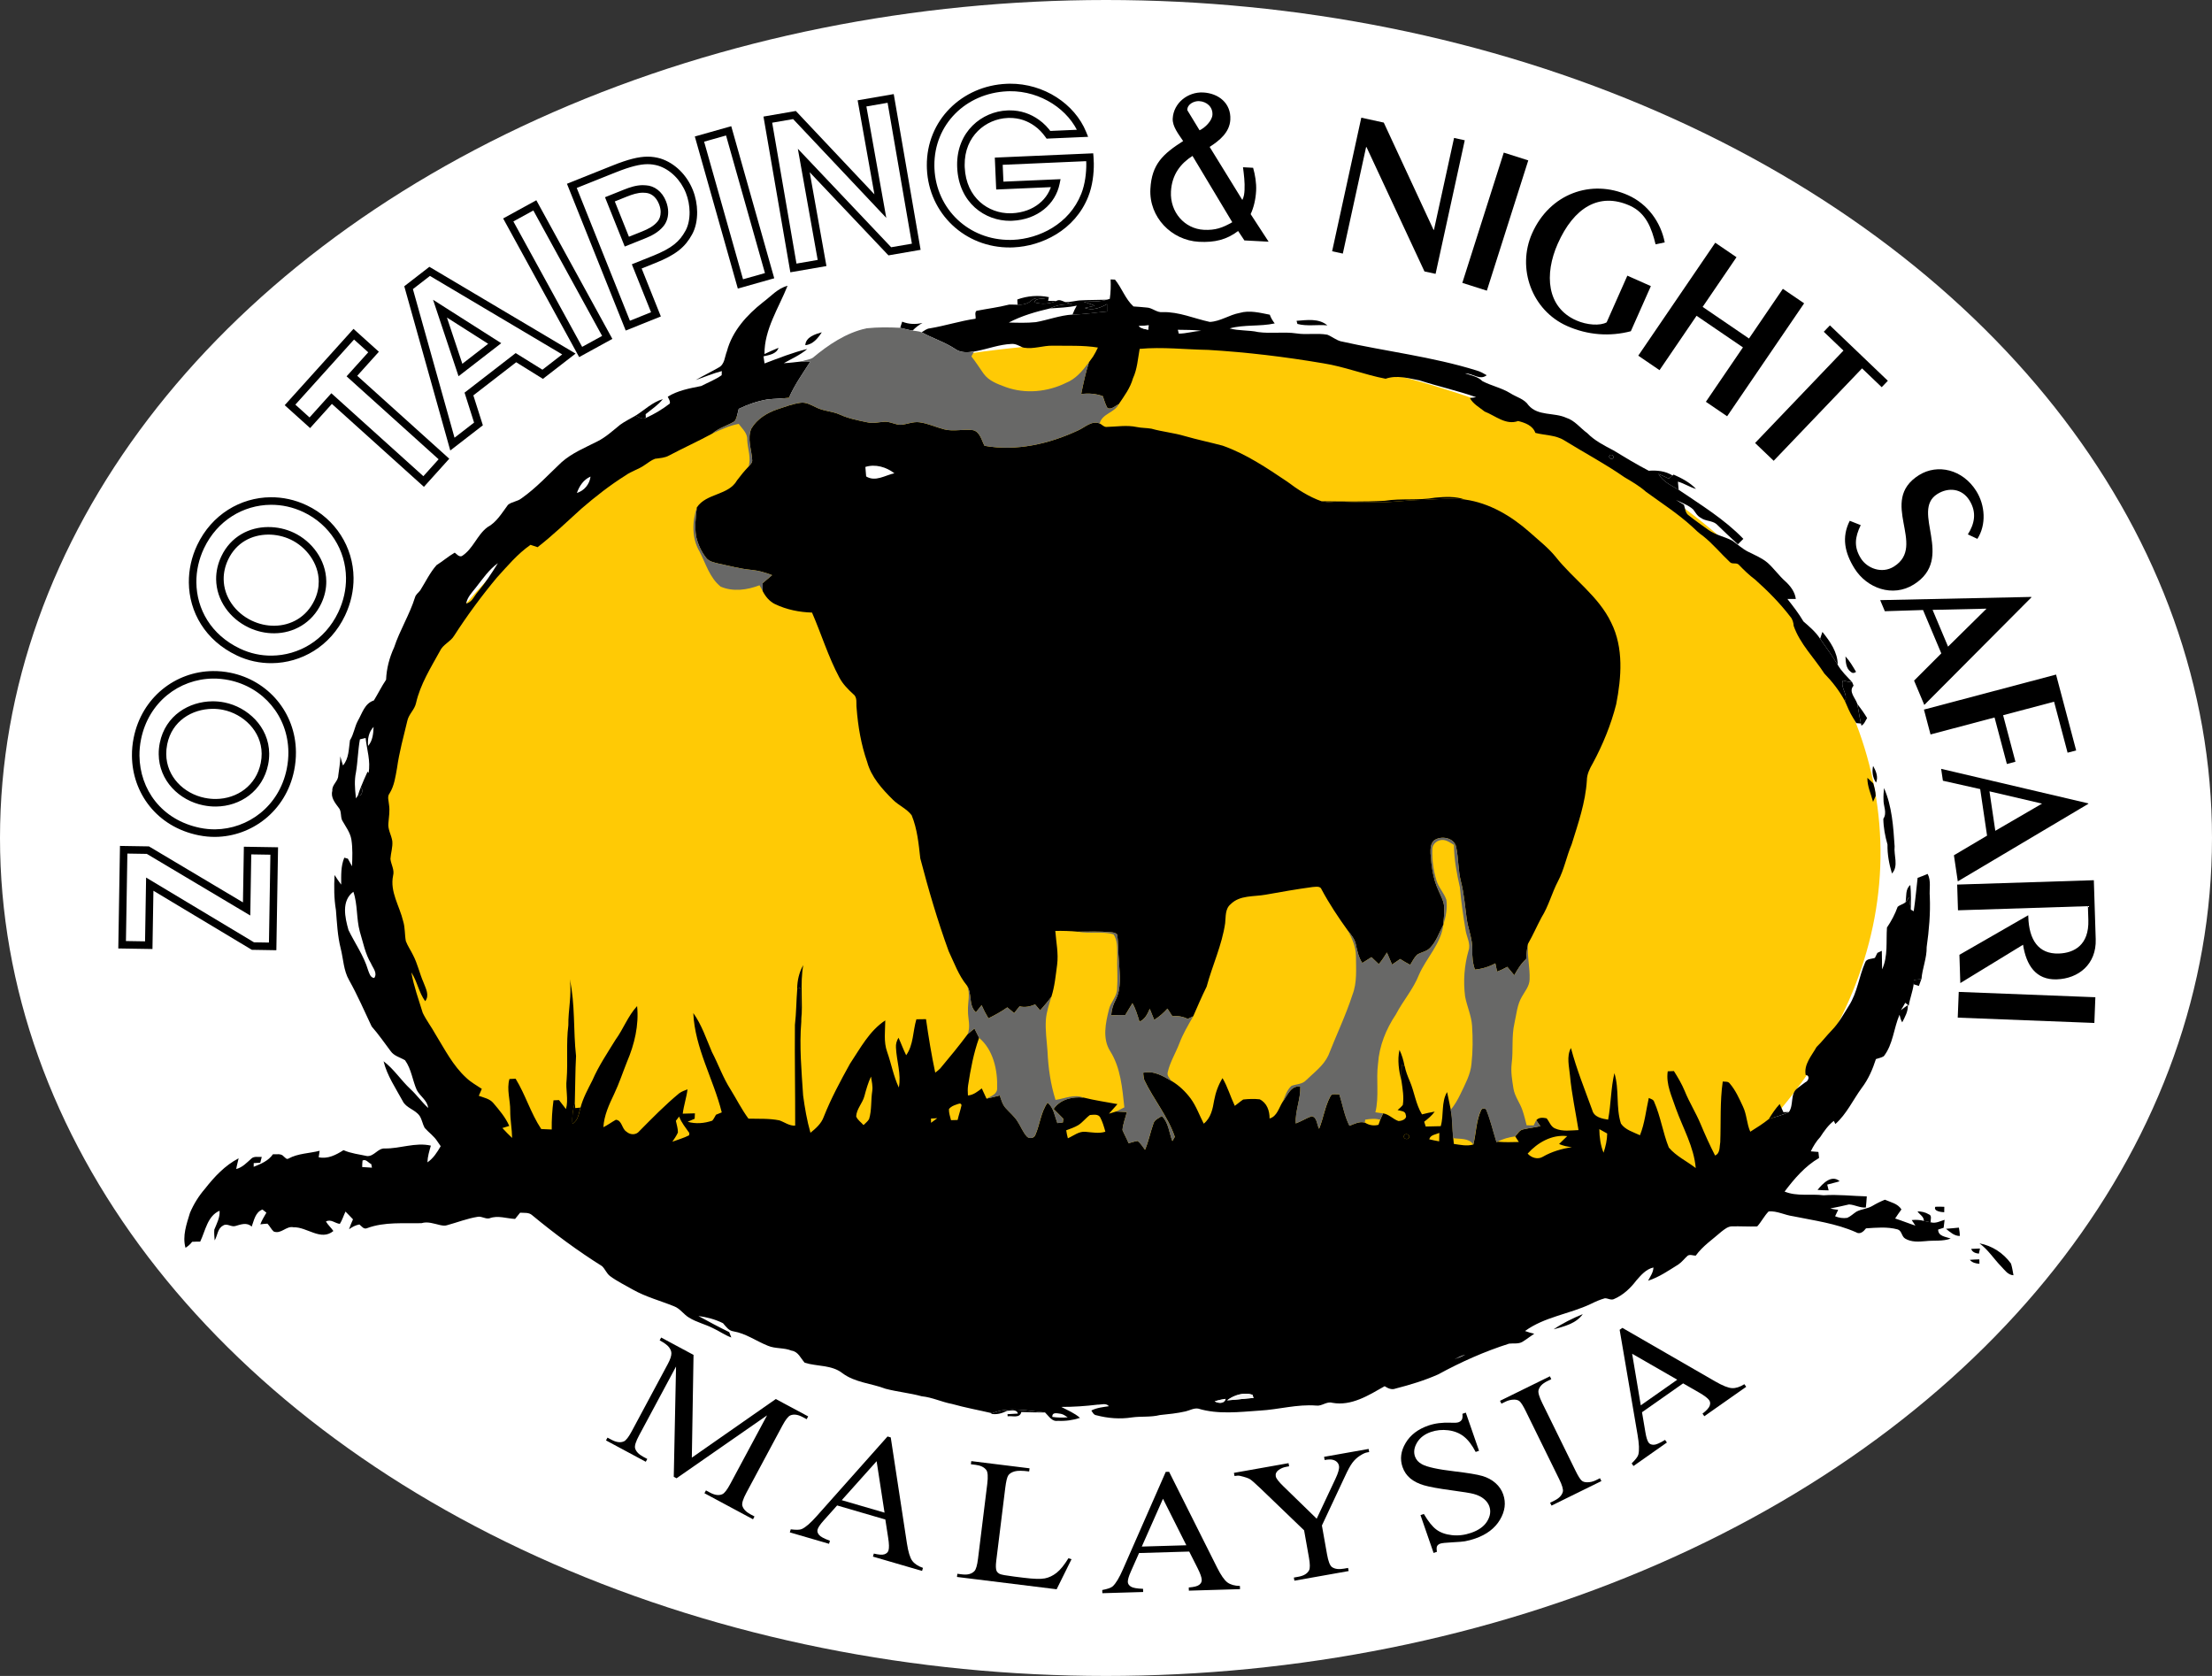 <?xml version="1.0" encoding="utf-8"?>
<!-- Generator: Adobe Illustrator 15.1.0, SVG Export Plug-In . SVG Version: 6.00 Build 0)  -->
<!DOCTYPE svg PUBLIC "-//W3C//DTD SVG 1.1//EN" "http://www.w3.org/Graphics/SVG/1.1/DTD/svg11.dtd">
<svg version="1.1" id="Layer_1" xmlns="http://www.w3.org/2000/svg" xmlns:xlink="http://www.w3.org/1999/xlink" x="0px" y="0px"
	 width="198px" height="150px" viewBox="0 0 198 150" enable-background="new 0 0 198 150" xml:space="preserve">
<rect x="0" y="0" width="198" height="150" fill="#333333" stroke="none"/>
<ellipse fill="#FFFFFF" cx="99" cy="75" rx="99" ry="75"/>
<ellipse transform="matrix(1 -0.01 0.01 1 -0.733 0.969)" fill="#FFCA05" cx="100.465" cy="76.754" rx="67.827" ry="46.107"/>
<g>
	<g>
		<polygon fill="#FFFFFF" points="22.075,81.351 22.16,76.127 24.545,76.165 24.406,84.703 22.639,84.676 13.406,79.133 
			13.316,84.596 10.931,84.556 11.07,76.054 13.237,76.088 		"/>
		<polygon points="22.075,81.351 22.412,81.355 22.491,76.469 24.203,76.497 24.074,84.361 22.735,84.339 13.078,78.543 
			12.984,84.252 11.273,84.225 11.402,76.396 13.141,76.424 22.402,81.939 22.412,81.355 22.075,81.351 22.248,81.062 
			13.332,75.753 10.739,75.711 10.589,84.889 13.647,84.938 13.733,79.723 22.543,85.01 24.737,85.047 24.889,75.833 21.829,75.783 
			21.738,81.346 22.075,81.351 22.248,81.062 		"/>
		<path fill="#FFFFFF" d="M17.856,74.43c-4.229-0.855-6.305-4.655-5.562-8.331c0.808-3.999,4.509-6.316,8.256-5.559
			c3.749,0.756,6.263,4.311,5.448,8.344c-0.819,4.052-4.589,6.262-8.124,5.549L17.856,74.43z M18.287,71.749
			c2.41,0.486,4.865-0.82,5.384-3.39c0.541-2.677-1.462-4.716-3.639-5.156c-2.213-0.448-4.85,0.655-5.395,3.35
			c-0.535,2.641,1.311,4.723,3.631,5.192L18.287,71.749z"/>
		<path d="M17.856,74.43l0.067-0.331c-3.482-0.709-5.404-3.46-5.44-6.456c-0.005-0.489,0.042-0.985,0.142-1.478
			c0.671-3.313,3.401-5.398,6.443-5.432c0.466-0.004,0.939,0.041,1.414,0.136c3.096,0.628,5.299,3.243,5.331,6.433
			c0.005,0.492-0.042,0.999-0.146,1.515c-0.681,3.363-3.478,5.378-6.403,5.41c-0.441,0.004-0.885-0.038-1.325-0.126h0l-0.019-0.004
			l0,0l0.003,0.001L17.856,74.43l-0.064,0.331l0.018,0.003h-0.001l-0.001-0.001c0.487,0.098,0.978,0.145,1.465,0.14
			c3.229-0.028,6.315-2.273,7.058-5.951c0.113-0.561,0.164-1.114,0.159-1.655c-0.031-3.505-2.472-6.403-5.872-7.087
			c-0.52-0.105-1.041-0.154-1.554-0.149c-3.348,0.029-6.37,2.351-7.098,5.972c-0.11,0.539-0.161,1.081-0.155,1.617
			c0.025,3.28,2.19,6.351,5.981,7.111l0.001,0.001h0L17.856,74.43z M18.287,71.749l-0.067,0.33c0.372,0.075,0.747,0.11,1.116,0.107
			c1.087-0.011,2.132-0.356,2.968-0.998c0.837-0.642,1.461-1.586,1.698-2.762c0.068-0.337,0.098-0.667,0.095-0.985
			c-0.011-1.201-0.503-2.25-1.243-3.035c-0.74-0.787-1.726-1.326-2.756-1.534c-0.358-0.072-0.726-0.107-1.093-0.104
			c-1.034,0.011-2.077,0.318-2.934,0.937c-0.856,0.617-1.519,1.555-1.766,2.781c-0.07,0.347-0.102,0.688-0.098,1.02
			c0.01,1.176,0.47,2.218,1.195,3.009c0.726,0.792,1.714,1.342,2.799,1.561l0.001,0l0.019,0.003h-0.001l-0.001,0L18.287,71.749
			l0.063-0.332l-0.018-0.003l0.003,0l0,0c-0.949-0.192-1.812-0.673-2.436-1.355c-0.623-0.682-1.008-1.556-1.019-2.56
			c-0.003-0.284,0.025-0.577,0.085-0.88c0.216-1.062,0.77-1.838,1.5-2.369c0.729-0.527,1.64-0.799,2.545-0.808
			c0.322-0.003,0.643,0.027,0.954,0.09c0.892,0.18,1.76,0.653,2.398,1.334c0.639,0.682,1.05,1.562,1.06,2.58
			c0.003,0.271-0.023,0.552-0.082,0.845c-0.208,1.021-0.735,1.812-1.447,2.361c-0.713,0.547-1.614,0.849-2.563,0.858
			c-0.323,0.003-0.65-0.028-0.977-0.095h-0.001H18.35L18.287,71.749z"/>
		<path fill="#FFFFFF" d="M21.338,58.358c-3.899-1.853-4.993-6.042-3.381-9.431c1.75-3.685,5.902-5.038,9.356-3.397
			c3.454,1.643,5.034,5.701,3.267,9.417c-1.774,3.733-5.969,4.965-9.226,3.418L21.338,58.358z M22.403,55.86
			c2.221,1.056,4.919,0.382,6.045-1.986c1.173-2.467-0.278-4.931-2.284-5.885c-2.039-0.969-4.866-0.538-6.045,1.946
			c-1.157,2.435,0.129,4.901,2.268,5.917L22.403,55.86z"/>
		<path d="M21.338,58.358l0.144-0.305c-2.605-1.242-3.877-3.539-3.905-5.921c-0.009-1.033,0.218-2.08,0.684-3.06
			c1.192-2.504,3.526-3.867,5.96-3.892c0.989-0.01,1.995,0.204,2.948,0.656c2.346,1.116,3.778,3.393,3.803,5.89
			c0.01,1.008-0.209,2.053-0.696,3.078c-1.207,2.538-3.569,3.852-5.951,3.876c-0.966,0.01-1.933-0.195-2.826-0.62h-0.001
			l-0.016-0.007h0.001l0,0L21.338,58.358l-0.144,0.305l0.017,0.008h-0.002c0.987,0.469,2.057,0.694,3.122,0.684
			c2.624-0.023,5.237-1.489,6.554-4.262c0.529-1.114,0.772-2.263,0.762-3.374c-0.026-2.754-1.613-5.27-4.188-6.493
			c-1.045-0.497-2.153-0.732-3.244-0.721c-2.682,0.022-5.265,1.542-6.562,4.277c-0.509,1.069-0.759,2.219-0.749,3.354
			c0.021,2.621,1.457,5.183,4.29,6.525h0.001L21.338,58.358z M22.403,55.86l-0.145,0.304c0.74,0.352,1.532,0.524,2.309,0.516
			c1.708-0.012,3.358-0.914,4.187-2.662c0.318-0.668,0.459-1.346,0.452-1.997c-0.023-1.923-1.294-3.573-2.896-4.338
			c-0.718-0.341-1.522-0.519-2.329-0.511c-1.642,0.01-3.318,0.823-4.167,2.616c-0.326,0.687-0.474,1.384-0.467,2.055
			c0.021,1.876,1.22,3.515,2.896,4.312l0.145-0.305l-0.148,0.303l0.016,0.007l0.003,0.001l0,0L22.403,55.86l0.148-0.303
			l-0.015-0.008l-0.002-0.001h-0.002c-1.471-0.699-2.499-2.128-2.511-3.709c-0.005-0.569,0.118-1.161,0.402-1.76
			c0.736-1.541,2.126-2.212,3.565-2.232c0.702-0.006,1.408,0.15,2.032,0.446c1.395,0.661,2.501,2.12,2.511,3.735
			c0.005,0.548-0.111,1.121-0.387,1.7c-0.72,1.509-2.102,2.26-3.583,2.277c-0.673,0.006-1.364-0.142-2.013-0.451L22.403,55.86
			l0.148-0.303L22.403,55.86z"/>
		<polygon fill="#FFFFFF" points="29.684,35.673 27.733,37.838 25.961,36.242 31.665,29.912 33.438,31.508 31.5,33.658 
			39.738,41.08 37.921,43.096 		"/>
		<polygon points="29.684,35.673 29.433,35.448 27.708,37.362 26.438,36.216 31.69,30.388 32.962,31.532 31.023,33.683 
			39.261,41.105 37.896,42.62 29.66,35.197 29.433,35.448 29.684,35.673 29.458,35.924 37.946,43.573 40.214,41.056 31.976,33.634 
			33.914,31.482 31.641,29.435 25.485,36.266 27.758,38.314 29.934,35.899 29.684,35.673 29.458,35.924 		"/>
		<path fill="#FFFFFF" d="M42.829,37.944l-2.332,1.805l-3.923-14l1.887-1.46l12.463,7.395l-2.347,1.816l-2.393-1.487l-4.207,3.252
			L42.829,37.944z M39.385,27.626l1.83,5.49l3.067-2.373L39.385,27.626z"/>
		<path d="M42.829,37.944l-0.206-0.267l-1.937,1.499l-3.726-13.3l1.525-1.181l11.839,7.025l-1.77,1.369l-2.394-1.487l-4.577,3.54
			l0.923,2.904L42.829,37.944l-0.206-0.267L42.829,37.944l0.322-0.103l-0.781-2.454l3.834-2.965l2.394,1.487l2.924-2.262
			l-13.087-7.766l-2.248,1.74l4.118,14.7l2.916-2.256l-0.071-0.224L42.829,37.944z M39.385,27.626l-0.32,0.106l1.98,5.941
			l3.822-2.957l-6.103-3.886l0.3,0.901L39.385,27.626l-0.181,0.284l4.492,2.86l-2.311,1.789l-1.68-5.04L39.385,27.626l-0.181,0.284
			L39.385,27.626z"/>
		
			<rect x="48.568" y="18.204" transform="matrix(-0.877 0.481 -0.481 -0.877 105.693 22.805)" fill="#FFFFFF" width="2.714" height="13.478"/>
		<polygon points="45.495,19.686 45.657,19.981 47.741,18.838 53.897,30.065 52.109,31.045 45.791,19.523 45.495,19.686 
			45.657,19.981 45.495,19.686 45.2,19.848 51.841,31.961 54.813,30.331 48.008,17.923 45.038,19.552 45.2,19.848 		"/>
		<path fill="#FFFFFF" d="M54.975,15.119c2.113-0.846,3.079-0.881,4.03-0.613c1.211,0.378,2.206,1.393,2.7,2.626
			c0.494,1.234,0.484,2.728-0.053,3.689c-0.566,1.031-1.291,1.674-3.117,2.405l-1.538,0.615l1.719,4.293l-2.519,1.009l-5.008-12.509
			L54.975,15.119z M56.11,21.628l1.488-0.597c0.575-0.229,1.112-0.503,1.51-0.978c0.362-0.419,0.51-1.125,0.192-1.92
			c-0.318-0.794-0.9-1.169-1.485-1.209c-0.615-0.068-1.211,0.111-1.835,0.363l-1.387,0.554L56.11,21.628z"/>
		<path d="M54.975,15.119l0.126,0.313c1.346-0.54,2.194-0.732,2.84-0.738c0.357-0.003,0.658,0.047,0.972,0.135l0.091-0.324
			l-0.101,0.321c1.097,0.339,2.028,1.28,2.487,2.43c0.217,0.542,0.331,1.146,0.336,1.719c0.007,0.641-0.124,1.243-0.37,1.681l0,0
			l-0.001,0.001c-0.27,0.488-0.558,0.861-1,1.213c-0.442,0.353-1.049,0.684-1.947,1.042l-1.852,0.742l1.72,4.293l-1.892,0.758
			l-4.759-11.883l3.474-1.391L54.975,15.119l-0.126-0.312l-4.1,1.641l5.26,13.136l3.145-1.26l-1.719-4.294l1.226-0.49
			c0.93-0.373,1.597-0.729,2.115-1.14c0.518-0.41,0.875-0.874,1.172-1.417l-0.001,0.002c0.32-0.575,0.461-1.283,0.456-2.016
			c-0.006-0.658-0.134-1.338-0.385-1.964c-0.529-1.316-1.585-2.406-2.911-2.822l-0.004-0.001l-0.005-0.001
			c-0.359-0.101-0.734-0.164-1.161-0.16c-0.779,0.008-1.704,0.232-3.086,0.786L54.975,15.119z M56.11,21.628l0.125,0.312
			l1.487-0.595c0.591-0.237,1.188-0.533,1.643-1.074l-0.258-0.218l0.255,0.221c0.286-0.331,0.454-0.791,0.448-1.306
			c-0.003-0.305-0.066-0.629-0.198-0.96c-0.352-0.895-1.059-1.377-1.775-1.42l-0.023,0.336l0.038-0.335
			c-0.111-0.013-0.221-0.018-0.33-0.017c-0.583,0.007-1.129,0.185-1.668,0.4l-1.699,0.681l1.767,4.413l0.313-0.125L56.11,21.628
			l0.312-0.126l-1.39-3.473l1.072-0.431c0.514-0.206,0.981-0.349,1.425-0.352c0.083,0,0.167,0.003,0.249,0.012l0.007,0.001h0.006
			c0.455,0.037,0.911,0.305,1.195,0.999c0.104,0.259,0.149,0.5,0.151,0.716c0.003,0.366-0.114,0.663-0.285,0.859l0,0.001
			l-0.001,0.001c-0.341,0.407-0.819,0.659-1.378,0.883l-1.488,0.595L56.11,21.628l0.312-0.126L56.11,21.628z"/>
		
			<rect x="64.393" y="11.825" transform="matrix(-0.962 0.272 -0.272 -0.962 134.069 18.55)" fill="#FFFFFF" width="2.714" height="13.473"/>
		<polygon points="62.611,12.448 62.703,12.772 64.99,12.126 68.472,24.442 66.51,24.996 62.936,12.356 62.611,12.448 
			62.703,12.772 62.611,12.448 62.287,12.54 66.044,25.828 69.304,24.907 65.455,11.294 62.195,12.216 62.287,12.54 		"/>
		<polygon fill="#FFFFFF" points="78.801,18.445 77.159,9.252 79.726,8.81 82.016,22.084 79.648,22.493 71.946,14.364 
			73.585,23.539 71.019,23.982 68.729,10.708 71.114,10.296 		"/>
		<polygon points="78.801,18.445 79.134,18.387 77.552,9.528 79.45,9.2 81.626,21.81 79.769,22.129 71.416,13.314 73.193,23.265 
			71.294,23.592 69.119,10.982 70.994,10.659 79.332,19.5 79.134,18.387 78.801,18.445 79.046,18.215 71.236,9.933 68.34,10.433 
			70.745,24.371 73.976,23.813 72.477,15.414 79.527,22.856 82.405,22.359 80,8.421 76.769,8.979 78.469,18.505 78.801,18.445 
			79.046,18.215 		"/>
		<path fill="#FFFFFF" d="M93.852,12.064c-0.29-0.406-0.634-0.774-1.048-1.065c-0.715-0.516-1.584-0.823-2.622-0.779
			c-2.163,0.094-4.292,1.827-4.166,4.755c0.132,3.037,2.421,4.541,4.567,4.447c1.072-0.046,1.969-0.396,2.638-0.936
			c0.686-0.54,1.128-1.288,1.293-2.096l-5.02,0.218L89.4,14.426l8.147-0.355c0.075,0.89,0.007,2.259-0.453,3.41
			c-1.133,2.854-3.97,4.218-6.39,4.323c-4.02,0.175-7.228-2.802-7.399-6.711c-0.175-4.02,2.899-7.087,6.826-7.258
			c3.038-0.133,5.795,1.679,6.775,4.097L93.852,12.064z"/>
		<path d="M93.852,12.064l0.275-0.196c-0.308-0.431-0.678-0.827-1.129-1.145l-0.194,0.275L93,10.725
			c-0.729-0.527-1.625-0.858-2.666-0.846l-0.167,0.005c-1.14,0.048-2.267,0.519-3.112,1.357c-0.845,0.838-1.397,2.052-1.381,3.542
			c0.001,0.068,0.002,0.137,0.006,0.207c0.066,1.563,0.686,2.778,1.581,3.582c0.894,0.804,2.047,1.202,3.179,1.192l0.158-0.005
			c1.137-0.049,2.106-0.421,2.835-1.008l-0.211-0.263l0.208,0.266c0.751-0.591,1.235-1.411,1.416-2.295l0.086-0.423l-5.114,0.222
			l-0.065-1.508l7.811-0.34l-0.015-0.337L97.211,14.1c0.015,0.164,0.022,0.347,0.025,0.543c0.009,0.812-0.107,1.847-0.454,2.713
			l0-0.003l-0.002,0.003c-0.538,1.354-1.475,2.351-2.576,3.03c-1.099,0.679-2.362,1.03-3.514,1.081
			c-0.084,0.003-0.167,0.006-0.251,0.006c-3.721,0.032-6.634-2.749-6.796-6.395c-0.003-0.082-0.006-0.162-0.006-0.243
			c-0.032-3.708,2.83-6.497,6.51-6.664c0.079-0.004,0.155-0.006,0.232-0.007c2.803-0.031,5.325,1.684,6.215,3.893l0.312-0.126
			l-0.015-0.338l-3.056,0.134L93.852,12.064l0.275-0.196L93.852,12.064l0.015,0.336l3.533-0.154l-0.179-0.442
			c-1.018-2.495-3.77-4.338-6.847-4.313c-0.084,0.001-0.171,0.004-0.256,0.008c-4.008,0.168-7.197,3.264-7.156,7.343
			c0.001,0.088,0.004,0.177,0.007,0.266c0.171,4.001,3.405,7.083,7.476,7.041c0.091-0.001,0.183-0.003,0.274-0.008
			c1.266-0.056,2.632-0.437,3.84-1.18c1.206-0.742,2.253-1.854,2.848-3.355l-0.002,0.004l0.002-0.004
			c0.394-0.985,0.51-2.089,0.502-2.968c-0.002-0.211-0.012-0.412-0.027-0.594l-0.027-0.322l-8.808,0.384l0.124,2.856l5.357-0.233
			l-0.015-0.336l-0.331-0.067c-0.15,0.733-0.548,1.409-1.172,1.898l-0.002,0.003h-0.001c-0.609,0.491-1.433,0.815-2.44,0.861
			l-0.136,0.002c-0.97,0.01-1.961-0.333-2.72-1.018c-0.758-0.686-1.296-1.707-1.359-3.111c-0.002-0.062-0.003-0.122-0.004-0.182
			c-0.012-1.321,0.464-2.341,1.183-3.057c0.718-0.715,1.689-1.121,2.665-1.164l0.145-0.004c0.896-0.007,1.636,0.268,2.265,0.719
			l0.002,0.001c0.377,0.266,0.696,0.605,0.969,0.987l0.106,0.149l0.182-0.009L93.852,12.064z"/>
		<g>
			<path d="M111.204,17.896c0.146-0.275,0.183-0.596,0.197-0.896c0.036-0.679-0.058-1.403-0.138-2.031l0.905,0.048
				c0.175,0.613,0.306,1.358,0.27,2.057c-0.045,0.829-0.233,1.538-0.49,2.091l1.608,2.467l-2.168-0.114l-0.561-0.843
				c-1.023,0.778-2.098,1.042-3.511,0.966c-2.45-0.129-4.477-2.204-4.343-4.73c0.118-2.224,1.132-3.135,2.932-4.287
				c-0.401-0.607-0.971-1.298-0.933-2.015c0.074-1.395,1.357-2.404,2.732-2.332c1.357,0.073,2.503,0.947,2.424,2.436
				c-0.062,1.149-0.989,1.876-1.85,2.436L111.204,17.896z M106.743,13.954c-1.037,0.663-1.846,1.641-1.928,3.188
				c-0.098,1.847,1.223,3.335,2.938,3.426c1.056,0.056,1.691-0.193,2.55-0.678L106.743,13.954z M107.325,9.05
				c-0.415-0.022-1.072,0.265-1.045,0.813l1.095,1.798c0.484-0.22,1.124-0.848,1.153-1.394C108.564,9.57,108.021,9.087,107.325,9.05
				z"/>
			<path d="M119.241,22.488l2.611-11.955l2.012,0.439l4.454,9.595l0.038,0.008l1.799-8.229l0.958,0.21l-2.612,11.955l-0.996-0.218
				l-5.186-11.126l-0.036-0.008l-2.085,9.538L119.241,22.488z"/>
			<path d="M130.895,25.318l3.71-11.66l2.193,0.698l-3.707,11.659L130.895,25.318z"/>
			<path d="M147.772,25.607l-1.793,4.039c-1.871,0.492-3.856,0.354-5.703-0.466c-3.159-1.403-4.523-5.17-3.135-8.294
				c1.587-3.573,5.307-4.875,8.584-3.419c1.762,0.782,2.936,2.419,3.288,4.229l-0.819,0.173c-0.346-1.414-0.839-2.811-2.322-3.47
				c-2.729-1.211-4.998,0.178-6.432,3.406c-1.219,2.743-0.999,5.693,1.641,6.865c0.984,0.438,2.154,0.502,2.732,0.18l1.854-4.178
				L147.772,25.607z"/>
			<path d="M146.644,31.833l6.891-10.109l1.902,1.297l-3.03,4.446l4.149,2.83l3.031-4.446l1.904,1.297l-6.893,10.109l-1.902-1.297
				l3.317-4.868l-4.151-2.829l-3.316,4.867L146.644,31.833z"/>
			<path d="M157.101,39.649l7.91-8.271l-1.762-1.684l0.549-0.573l5.186,4.959l-0.549,0.574l-1.76-1.684l-7.91,8.271L157.101,39.649z
				"/>
			<path d="M166.556,47c-0.523,1.085-0.627,1.953,0.015,2.977c0.562,0.896,1.885,1.404,2.957,0.731
				c3.007-1.886-1.466-5.856,2.244-8.184c1.664-1.043,3.913-0.514,5.127,1.422c0.804,1.279,0.911,3.018,0.101,4.283l-0.854-0.401
				c0.582-0.922,0.83-1.947,0.139-3.05c-0.673-1.072-1.88-1.185-2.872-0.562c-2.431,1.525,1.642,5.746-2.101,8.094
				c-1.904,1.194-4.212,0.323-5.305-1.421c-0.883-1.408-1.18-2.804-0.432-4.277L166.556,47z"/>
			<path d="M172.248,63.093l-0.916-2.176l2.437-2.439l-1.635-3.88l-3.418,0.107l-0.418-0.992l13.525-0.287l0.016,0.035
				L172.248,63.093z M177.819,54.477l-4.83,0.108l1.385,3.289L177.819,54.477z"/>
			<path d="M172.215,63.509l11.826-3.134l1.8,6.789l-0.767,0.203l-1.21-4.563l-4.562,1.21l1.104,4.161l-0.766,0.203l-1.104-4.162
				l-5.731,1.519L172.215,63.509z"/>
			<path d="M175.245,78.883l-0.346-2.335l2.967-1.757l-0.616-4.166l-3.337-0.748l-0.158-1.064l13.172,3.091l0.006,0.038
				L175.245,78.883z M182.788,71.925l-4.707-1.099l0.522,3.531L182.788,71.925z"/>
			<path d="M175.19,79.171l12.233-0.39l0.168,5.285c0.071,2.228-1.53,3.525-3.495,3.588c-1.867,0.061-2.725-1.272-3.009-3.098
				l-5.616,3.431l-0.08-2.53l6.16-3.541l0.006,0.15c0.064,2.039,0.898,3.336,2.73,3.277c1.359-0.044,2.717-0.748,2.645-2.994
				l-0.039-1.246l-11.63,0.371L175.19,79.171z"/>
			<path d="M175.331,88.777l12.229,0.477l-0.09,2.302l-12.229-0.476L175.331,88.777z"/>
		</g>
	</g>
	<g>
		<g>
			<path d="M99.412,25.008c0.099,0.004,0.295,0.014,0.392,0.018c0.623,0.756,0.918,1.73,1.655,2.401
				c0.387,0.03,0.775,0.054,1.164,0.096c0.521,0.01,0.908,0.475,1.447,0.412c1.467-0.038,2.818,0.577,4.223,0.878
				c0.944-0.044,1.749-0.638,2.666-0.804c0.894-0.264,1.816-0.014,2.703,0.158c0.097,0.285,0.256,0.542,0.44,0.779
				c-1.331,0.292-2.72,0.085-4.036,0.447c0.836,0.233,1.717,0.137,2.562,0.329c1.131,0.155,2.28-0.047,3.411,0.118
				c0.917,0.146,1.855-0.047,2.77,0.116c0.411,0.16,0.757,0.464,1.188,0.586c4.043,0.909,8.192,1.38,12.164,2.613
				c0.328,0.088,0.623,0.255,0.916,0.426c-0.611,0.499-1.265-0.18-1.932-0.164c0.532,0.19,1.128,0.272,1.545,0.693
				c0.795,0.419,1.712,0.599,2.483,1.074c0.556,0.361,1.267,0.511,1.652,1.092c0.851,0.983,2.284,0.619,3.372,1.116
				c0.771,0.242,1.252,0.923,1.887,1.377c0.654,0.673,1.5,1.098,2.322,1.531c1.043,0.634,2.094,1.269,3.178,1.833
				c0.732-0.054,1.493,0.019,2.127,0.425c-0.115,0.092-0.227,0.187-0.336,0.281c-0.304-0.151-0.611-0.293-0.924-0.425
				c0.396,0.702,1.148,1.026,1.807,1.42c2.004,1.364,4.102,2.639,5.795,4.394c-0.166,0.16-0.331,0.322-0.493,0.488
				c-0.651-0.592-1.286-1.201-1.918-1.812c-0.403-0.326-0.978-0.244-1.39-0.553c-0.324-0.158-0.485-0.485-0.691-0.754
				c-0.438-0.398-1.014-0.587-1.533-0.85c0.229,0.148,0.467,0.287,0.705,0.426c0.114,0.33,0.115,0.758,0.443,0.967
				c0.573,0.457,1.18,0.874,1.773,1.305c0.635,0.447,1.416,0.582,2.098,0.935c0.488,0.328,0.915,0.746,1.445,1.006
				c0.597,0.3,1.23,0.556,1.745,0.996c0.567,0.514,1.007,1.148,1.581,1.655c0.453,0.416,0.851,0.937,0.93,1.569
				c-0.254,0-0.506,0.001-0.755-0.001c0.509,0.65,1.021,1.299,1.437,2.014c0.541,0.473,1.101,0.938,1.492,1.551
				c0.54,0.767,1.09,1.53,1.577,2.332c0.336,0.587,0.827,1.047,1.284,1.535c-0.279,0.01-0.553-0.059-0.818-0.132
				c-0.262,0.642,0.491,1.225,0.179,1.843c-0.486-0.913-1.126-1.732-1.847-2.473c-0.913-1.419-2.173-2.637-2.74-4.256
				c-0.022-0.303-0.098-0.6-0.307-0.832c-0.928-1.211-2.008-2.3-3.146-3.315c-0.526-0.388-0.994-0.847-1.447-1.315
				c-0.205-0.241-0.6-0.021-0.807-0.247c-0.82-0.769-1.535-1.649-2.421-2.349c-0.349-0.237-0.648-0.531-0.953-0.818
				c-1.278-1.172-2.745-2.109-4.14-3.128c-0.586-0.519-1.264-0.912-1.934-1.307c-1.73-1.206-3.602-2.193-5.393-3.302
				c-0.773-0.481-1.72-0.437-2.574-0.662c-0.235-0.662-0.918-0.905-1.543-1.062c-1.096,0.396-2.035-0.471-2.999-0.85
				c-0.462-0.369-1.024-0.668-1.317-1.202c0.139-0.021,0.416-0.062,0.555-0.083c-1.664-0.583-3.392-0.961-5.07-1.503
				c-0.999-0.189-2.029-0.496-3.031-0.146c-1.881-0.357-3.685-1.085-5.583-1.382c-3.407-0.58-6.846-0.995-10.296-1.2
				c-2.047-0.034-4.093-0.28-6.138-0.092c-0.162,0.89-0.214,1.812-0.601,2.64c-0.238,0.861-0.779,1.582-1.271,2.311
				c-0.313,0.134-0.665,0.534-1.014,0.334c-0.188-0.33-0.291-0.697-0.412-1.053c-0.622-0.226-1.282-0.281-1.935-0.188
				c0.196-0.955,0.396-1.912,0.694-2.842c0.122-0.17,0.246-0.34,0.369-0.51c0.166-0.257,0.302-0.533,0.435-0.81
				c-1.337-0.217-2.692-0.144-4.041-0.167c-0.872-0.021-1.717,0.329-2.59,0.179l-0.131-0.036c-0.317-0.15-0.641-0.339-1.004-0.298
				c-1.048,0.047-2.039,0.425-3.057,0.629c-0.067,0.013-0.196,0.035-0.262,0.046c-0.562,0.088-1.178,0.133-1.668-0.212
				c-0.945-0.628-2.036-0.964-3.024-1.509c0.236-0.14,0.458-0.334,0.746-0.354c1.371-0.228,2.702-0.662,4.079-0.859
				c0.04-0.227-0.108-0.532,0.08-0.706c0.971-0.19,1.96-0.311,2.922-0.557c0.25-0.015,0.5,0.013,0.755,0.009
				c0.442,0.012,0.904-0.058,1.238-0.378c0.344-0.326,0.845-0.173,1.273-0.212c-0.337,0.101-0.868-0.029-1.027,0.372
				c0.663,0.201,1.367,0.156,1.999-0.125c0.254-0.153,0.508,0.004,0.753,0.095c0.218,0.079,0.443,0.151,0.668,0.222
				c-0.688-0.045-1.381,0.041-1.999,0.359c-1.271,0.295-2.53,0.655-3.688,1.262c0.806,0.022,1.618,0.048,2.423-0.034
				c1.098-0.196,2.154-0.612,3.278-0.678c1.036-0.019,2.058-0.189,3.092-0.275c-0.003-0.221-0.003-0.443-0.003-0.663
				c-0.611,0.345-1.296,0.604-1.99,0.343c0.3-0.062,0.599-0.125,0.898-0.191c-0.316-0.146-0.646-0.255-0.979-0.361
				c0.693-0.042,1.397,0.016,2.071-0.187c0.063-0.021,0.188-0.057,0.25-0.075C99.421,26.171,99.441,25.589,99.412,25.008z
				 M101.931,29.187c0.225,0.223,0.549,0.263,0.846,0.323c0.011-0.097,0.033-0.293,0.045-0.391
				C102.523,29.135,102.226,29.156,101.931,29.187z M105.429,29.515c0.023,0.086,0.066,0.258,0.088,0.345
				c0.677-0.001,1.328-0.223,2.007-0.243C106.831,29.501,106.126,29.54,105.429,29.515z M144.071,40.771
				c-0.14,0.188,0.182,0.414,0.328,0.241C144.532,40.823,144.212,40.595,144.071,40.771z"/>
		</g>
		<g>
			<path d="M68.303,27.047c0.705-0.524,1.312-1.244,2.192-1.468c-0.792,1.992-2.081,3.891-2.066,6.108
				c0.417-0.19,0.833-0.39,1.262-0.56c-0.201,0.575-0.842,0.64-1.349,0.767c0.032,0.211,0.063,0.422,0.095,0.635
				c1.261-0.474,2.513-0.98,3.826-1.295c-0.627,0.537-1.394,0.866-2.104,1.272c0.529-0.025,1.057-0.098,1.584-0.155
				c0.266-0.008,0.532-0.003,0.799,0c-0.678,1.059-1.412,2.089-1.92,3.246c-0.646,0.088-1.298,0.079-1.943,0.154
				c-0.886,0.154-1.745,0.448-2.551,0.843c-0.104,0.373-0.147,0.779-0.366,1.107c-0.643,0.4-1.412,0.583-1.99,1.097
				c-1.269,0.693-2.592,1.285-3.868,1.963c-0.389,0.223-0.839,0.238-1.27,0.299c-0.345,0.127-0.629,0.369-0.936,0.565
				c-0.526,0.378-1.169,0.538-1.692,0.917c-1.405,0.879-2.713,1.906-3.967,2.987c-1.288,1.17-2.546,2.373-3.918,3.446
				c-0.213-0.069-0.423-0.139-0.634-0.212c-1.165,0.81-2.077,1.908-3.026,2.948c-1.378,1.658-2.66,3.398-3.827,5.212
				c-0.331,0.528-0.986,0.759-1.254,1.343c-0.822,1.496-1.758,2.975-2.141,4.659c-0.125,0.595-0.659,0.996-0.781,1.596
				c-0.336,1.401-0.721,2.795-0.921,4.224c-0.141,0.773-0.242,1.583-0.668,2.264c-0.233,0.297-0.067,0.679-0.048,1.017
				c0.088,0.542-0.009,1.087-0.054,1.629c-0.075,0.573,0.27,1.079,0.349,1.631c0.05,0.537-0.138,1.059-0.169,1.59
				c0.058,0.505,0.383,0.979,0.238,1.5c-0.301,1.443,0.589,2.727,0.904,4.082c0.177,0.576,0.128,1.186,0.238,1.771
				c0.165,0.443,0.444,0.83,0.646,1.256c0.408,0.777,0.583,1.646,0.935,2.445c0.196,0.535,0.561,1.146,0.152,1.678
				c-0.575-0.779-0.709-1.772-1.241-2.577c0.218,1.237,0.652,2.417,1.018,3.616c0.321,0.674,0.787,1.27,1.144,1.924
				c0.833,1.354,1.566,2.814,2.757,3.899c0.413,0.395,0.918,0.671,1.389,0.986c-0.089,0.206-0.181,0.413-0.271,0.62
				c0.453,0.168,0.979,0.26,1.304,0.652c0.535,0.633,1.089,1.276,1.423,2.045c-0.204,0.059-0.411,0.123-0.615,0.188
				c0.279,0.305,0.568,0.604,0.872,0.887c-0.012-0.814-0.175-1.621-0.17-2.439c0.013-0.947-0.338-1.896-0.07-2.836
				c0.184-0.012,0.369-0.018,0.553-0.025c0.882,1.438,1.356,3.092,2.292,4.504c0.313,0.008,0.626,0.02,0.94,0.041
				c-0.012-0.875,0.043-1.748,0.159-2.612c0.165-0.007,0.327-0.013,0.493-0.021c0.21,0.266,0.415,0.537,0.623,0.805
				c0.245-0.871-0.052-1.761,0.059-2.643c0.127-1.615-0.054-3.243,0.153-4.854c-0.02-1.382,0.329-2.753,0.127-4.13
				c0.497,2.256,0.306,4.588,0.562,6.873c-0.077,1.391-0.066,2.78-0.11,4.172c-0.17,0.615-0.262,1.253-0.208,1.895
				c0.524-0.291,0.562-0.934,0.719-1.447c0.23-0.87,0.668-1.657,1.07-2.453c0.553-1.277,1.337-2.434,2.062-3.615
				c0.705-0.967,1.112-2.129,1.933-3.016c0.174,1.707-0.236,3.422-0.903,4.985c-0.384,0.962-0.708,1.949-1.155,2.888
				c-0.447,0.939-0.901,1.91-0.961,2.967c0.391-0.191,0.74-0.454,1.119-0.666c0.562,0.055,0.52,0.807,0.946,1.066
				c0.327,0.299,0.86,0.326,1.15-0.043c1.152-1.164,2.301-2.342,3.567-3.388c0.224-0.166,0.491-0.257,0.749-0.357
				c-0.091,0.735-0.335,1.44-0.428,2.178c0.363-0.013,0.727-0.024,1.09-0.03c-0.01,0.158-0.016,0.32-0.022,0.482
				c-0.209,0.088-0.417,0.178-0.624,0.271c0.714,0.213,1.5,0.143,2.2-0.098c0.141-0.158,0.225-0.354,0.332-0.531
				c0.171-0.072,0.344-0.143,0.517-0.209c-0.745-2.992-2.409-5.76-2.547-8.889c0.758,1.055,1.159,2.305,1.668,3.486
				c0.577,1.105,0.988,2.291,1.663,3.346c0.539,0.87,0.996,1.791,1.606,2.617c0.924,0.024,1.859-0.03,2.769,0.154
				c0.47,0.164,0.889,0.504,1.413,0.469c0.009-3.004-0.051-6.007-0.023-9.012c0.126-1.076,0.12-2.164,0.21-3.246
				c0.075-0.021,0.224-0.062,0.298-0.085c-0.027,1.013-0.004,2.028,0.062,3.04c-0.186,2.203,0.022,4.406,0.164,6.604
				c0.151,1.123,0.343,2.246,0.657,3.34c0.483-0.393,0.971-0.816,1.188-1.422c0.651-1.645,1.492-3.207,2.348-4.752
				c0.927-1.387,1.729-2.943,3.161-3.883c-0.006,0.941-0.16,1.912,0.168,2.818c0.373,1.055,0.566,2.171,1.045,3.188
				c0.234-1.197-0.206-2.381-0.256-3.575c-0.025-0.313,0.064-0.616,0.229-0.88c0.239,0.518,0.428,1.057,0.685,1.566
				c0.667-0.938,0.59-2.15,0.914-3.217c0.287-0.008,0.575-0.014,0.861-0.012c0.23,1.604,0.488,3.203,0.826,4.787
				c0.155-0.119,0.313-0.234,0.448-0.377c0.84-1.002,1.672-2.012,2.455-3.062c0.195-0.18,0.404-0.343,0.613-0.506
				c0.139,0.273,0.276,0.549,0.412,0.824c-0.494,1.372-0.761,2.811-0.984,4.249c-0.047,0.301-0.039,0.609-0.016,0.915
				c0.489-0.036,0.865-0.35,1.238-0.632c0.138,0.306,0.278,0.613,0.424,0.917c0.4-0.086,0.797-0.184,1.192-0.286
				c0.135,0.394,0.24,0.815,0.53,1.13c0.352,0.4,0.78,0.738,1.062,1.198c0.282,0.429,0.464,0.926,0.807,1.319
				c0.2,0.254,0.667,0.208,0.781-0.111c0.419-0.946,0.482-2.033,1.099-2.895c0.551,0.455,0.634,1.199,0.873,1.832
				c0.166-0.02,0.331-0.04,0.498-0.059c0.007-0.083,0.023-0.25,0.031-0.335c-0.29-0.29-0.577-0.58-0.864-0.871
				c0.587-0.868,1.7-1.12,2.688-1.015c0.997,0.25,2.016,0.393,3.026,0.582c-0.256,0.285-0.514,0.57-0.763,0.86
				c0.215-0.065,0.432-0.132,0.646-0.2c0.32,0.008,0.641,0.027,0.962,0.047c-0.136,0.537-0.353,1.059-0.394,1.612
				c0.167,0.402,0.387,0.778,0.548,1.184c0.266-0.081,0.533-0.167,0.812-0.208c0.271,0.215,0.45,0.518,0.657,0.793
				c0.324-0.768,0.481-1.588,0.758-2.367c0.107-0.342,0.48-0.461,0.744-0.655c0.62,0.591,0.644,1.489,0.946,2.244
				c0.071-0.129,0.145-0.257,0.22-0.383c-0.626-1.835-1.895-3.339-2.727-5.071c-0.074-0.213-0.081-0.441-0.107-0.66
				c0.936-0.225,1.781,0.287,2.557,0.742c0.662,0.396,1.227,0.941,1.69,1.557c0.503,0.688,0.786,1.504,1.173,2.257
				c0.643-0.515,0.805-1.325,0.933-2.094c0.13-0.7,0.373-1.376,0.747-1.983c0.465,0.781,0.709,1.664,1.1,2.48
				c0.258-0.179,0.488-0.395,0.75-0.566c0.486-0.054,0.988-0.072,1.478-0.018c0.651,0.321,0.891,1.029,0.885,1.715
				c0.675-0.184,0.832-0.963,1.169-1.486c0.421-0.556,0.729-1.496,1.586-1.367c0.036,1.121-0.47,2.174-0.409,3.295
				c0.481-0.178,0.921-0.457,1.403-0.639c0.521,0.049,0.479,0.75,0.686,1.117c0.389-0.943,0.517-1.982,1.002-2.885
				c0.133-0.331,0.531-0.164,0.803-0.205c0.311,0.939,0.459,1.934,0.914,2.822c0.437-0.165,0.896-0.422,1.379-0.282
				c0.368,0.235,0.789,0.308,1.215,0.196c0.041-0.114,0.123-0.342,0.162-0.455c0.078-0.193,0.168-0.384,0.258-0.567
				c0.52,0.076,0.875,0.512,1.357,0.681c0.276,0.017,0.814-0.176,0.668-0.533c-0.031-0.387-0.457-0.357-0.735-0.445
				c0.163-0.141,0.331-0.283,0.468-0.455c0.117-0.711-0.02-1.439-0.118-2.147c-0.011-0.479,0.008-0.955,0.017-1.431
				c0.066,0.02,0.2,0.061,0.267,0.084c0.091,0.469,0.267,0.915,0.454,1.354c0.422,0.975,0.533,2.064,1.097,2.98
				c0.376-0.092,0.752-0.187,1.138-0.246c-0.254,0.359-0.6,0.636-0.943,0.906c0.035,0.107,0.104,0.321,0.139,0.428
				c0.447-0.012,0.895-0.023,1.345-0.032c0.291-0.997,0.026-2.133,0.567-3.052c0.123,0.527,0.217,1.062,0.334,1.593
				c0.166,0.831,0.127,1.685,0.219,2.526c0.016,0.174,0.033,0.346,0.053,0.521c0.578,0.082,1.17,0.223,1.75,0.05
				c0.25-1.022,0.246-2.112,0.696-3.08c0.102-0.197,0.415-0.191,0.482,0.029c0.37,0.918,0.592,1.891,0.892,2.836l0.1-0.029
				c0.631,0.055,1.265,0.039,1.898,0.021c-0.111-0.167-0.221-0.334-0.326-0.5c0.211-0.217,0.364-0.541,0.681-0.619
				c0.521-0.125,1.055-0.183,1.577-0.295c-0.123-0.178-0.245-0.357-0.369-0.532c0.227-0.277,0.609-0.237,0.922-0.172
				c0.256,0.304,0.369,0.757,0.771,0.913c0.656,0.289,1.391,0.164,2.085,0.141c-0.259-1.616-0.606-3.219-0.76-4.85
				c-0.071-0.822-0.335-1.734,0.083-2.498c0.498,1.895,1.24,3.717,1.907,5.559c0.157,0.632,0.87,0.768,1.421,0.854
				c0.262-1.378,0.238-2.795,0.562-4.164c0.457,1.473,0.115,3.053,0.586,4.518c0.386,0.568,1.109,0.758,1.703,1.043
				c0.428-1.068,0.537-2.221,0.789-3.337c0.183,0.09,0.428,0.132,0.488,0.364c0.576,1.309,0.773,2.752,1.306,4.074
				c0.657,0.776,1.612,1.217,2.409,1.836c-0.16-1.895-1.145-3.571-1.777-5.331c-0.354-1.079-0.905-2.155-0.729-3.329
				c0.182-0.009,0.367-0.014,0.553-0.021c0.36,0.575,0.711,1.161,0.97,1.793c0.408,1.01,0.995,1.935,1.415,2.939
				c0.398,0.957,0.826,1.902,1.298,2.825c0.474-0.199,0.381-0.777,0.464-1.192c0.068-1.808-0.036-3.631,0.223-5.43
				c0.211,0.031,0.479-0.033,0.625,0.172c0.521,0.605,0.848,1.349,1.183,2.066c0.345,0.713,0.335,1.533,0.656,2.254
				c0.573-0.359,1.15-0.718,1.676-1.146c0.599-0.189,1.22-0.331,1.784-0.62c0.459-0.64,0.076-1.646,0.777-2.136
				c0.224-0.182,0.459-0.35,0.689-0.522c0.289-0.105,0.455-0.614,0.035-0.652c-0.184-0.944,0.537-1.731,0.97-2.503
				c0.489-0.471,0.896-1.019,1.37-1.503c0.631-0.646,1.059-1.452,1.537-2.21c0.745-1.172,0.895-2.59,1.441-3.846
				c0.118-0.369,0.58-0.311,0.88-0.421c0.074-0.149,0.146-0.299,0.22-0.448c0.099-0.045,0.298-0.138,0.396-0.184
				c0.016,0.552,0.024,1.105,0.027,1.66c0.541-1.176,0.345-2.492,0.434-3.744c0.391-0.578,0.719-1.193,0.955-1.852
				c0.212-0.185,0.511-0.235,0.721-0.423c0.109-0.14,0.213-0.284,0.319-0.429c0.034,0.368,0.073,0.736,0.145,1.102
				c0.062,0.035,0.191,0.106,0.255,0.145c0.147-0.994,0.236-1.992,0.348-2.989c0.303-0.108,0.604-0.224,0.899-0.353
				c0.329,0.626,0.133,1.355,0.192,2.029c0.063,1.514-0.069,3.025-0.281,4.521c0.021,0.983-0.391,1.897-0.465,2.869
				c-0.225,0.02-0.444,0.04-0.664,0.065c-0.008,0.097-0.027,0.29-0.035,0.388c-0.08,0.65-0.339,1.266-0.439,1.915
				c-0.078-0.063-0.235-0.189-0.314-0.253c-0.118,0.227-0.258,0.44-0.387,0.661c0.205-0.153,0.404-0.313,0.622-0.456
				c0.028,0.566-0.261,1.061-0.507,1.547c-0.123-0.215-0.188-0.447-0.24-0.684c-0.524,1.219-0.572,2.636-1.404,3.711
				c-0.213,0.139-0.473,0.177-0.709,0.26c-0.295,0.918-0.68,1.812-1.269,2.582c-0.785,1.074-1.356,2.34-2.361,3.23
				c-0.034-0.07-0.103-0.212-0.138-0.28c-0.506,0.388-0.867,0.914-1.213,1.441c-0.355,0.376-0.623,0.819-0.848,1.284
				c0.227,0.015,0.453,0.033,0.682,0.055c0.016,0.133,0.045,0.406,0.059,0.539c-1.26,0.732-2.219,1.859-3.087,3.007
				c1.112,0.457,2.325,0.183,3.489,0.333c1.292-0.093,2.576,0.067,3.869,0.098c-0.019,0.331-0.051,0.664-0.084,0.995
				c-0.529,0.047-0.995-0.253-1.51-0.274c-0.553,0.135-1.109,0.25-1.668,0.359c0.226,0.068,0.462,0.092,0.7,0.123
				c-0.093,0.191-0.185,0.384-0.274,0.577c0.345,0.14,0.717,0.202,1.09,0.141c0.305-0.134,0.543-0.377,0.822-0.556
				c0.453-0.24,0.991-0.25,1.432-0.516c0.357-0.213,0.728-0.396,1.114-0.551c0.529,0.234,1.146,0.34,1.479,0.869
				c-0.196,0.264-0.381,0.537-0.563,0.812c0.608,0.194,1.202,0.439,1.812,0.636c-0.112-0.166-0.225-0.332-0.328-0.496
				c0.364-0.037,0.732-0.023,1.091,0.074c0.203,0.043,0.405,0.086,0.615,0.125c0.429,0.133,0.833-0.105,1.237-0.221
				c-0.032,0.234-0.064,0.473-0.085,0.711c-0.167,0.051-0.333,0.105-0.493,0.162c0.004,0.614,0.684,0.637,1.122,0.807
				c-0.72,0.265-1.487,0.143-2.229,0.227c-0.619,0.055-1.291,0.107-1.845-0.228c-0.327-0.19-0.292-0.706-0.673-0.82
				c-0.926-0.252-1.889-0.157-2.831-0.095c-0.218,0.285-0.538,0.582-0.907,0.344c-1.787-0.792-3.734-1.04-5.633-1.431
				c-0.732-0.097-1.432-0.493-2.175-0.429c-0.398,0.404-0.646,0.927-1.025,1.344c-0.755,0.025-1.511-0.025-2.265-0.007
				c-0.363,0.011-0.658,0.259-0.932,0.47c-0.787,0.694-1.684,1.288-2.305,2.152c-0.238,0.002-0.509-0.138-0.723,0.006
				c-0.285,0.25-0.51,0.566-0.828,0.781c-0.871,0.541-1.726,1.141-2.714,1.457c0.196-0.378,0.468-0.742,0.479-1.184
				c-0.659,0.144-1.112,0.684-1.536,1.168c-0.516,0.68-1.164,1.295-1.957,1.639c-0.283,0.165-0.562-0.053-0.849-0.053
				c-0.437,0.12-0.85,0.303-1.255,0.504c-1.922,0.915-4.15,1.154-5.896,2.428c0.266,0.105,0.545,0.178,0.826,0.242
				c-0.367,0.238-0.707,0.515-1.084,0.74c-0.359,0.196-0.781,0.1-1.167,0.148c-2.202,0.699-4.32,1.646-6.349,2.753
				c-1.227,0.546-2.52,0.935-3.817,1.268c-0.353,0.14-0.682-0.028-0.976-0.211c-1.426,0.81-2.969,1.798-4.686,1.485
				c-0.508-0.15-0.932,0.323-1.439,0.248c-1.699-0.137-3.358,0.356-5.046,0.449c-1.83,0.123-3.728,0.365-5.516-0.178
				c-0.396-0.065-0.756,0.162-1.129,0.248c-0.758,0.176-1.536,0.25-2.308,0.33c-0.819,0.206-1.672,0.096-2.5,0.211
				c-1.056,0.166-2.145,0.081-3.172-0.191c-0.245-0.024-0.34-0.252-0.456-0.428c0.49-0.253,1.036-0.302,1.57-0.385
				c-0.256-0.311-0.682-0.129-1.017-0.139c-1.081,0.131-2.16,0.205-3.245,0.203c0.568,0.301,1.182,0.546,1.673,0.979
				c-0.641,0.212-1.315,0.302-1.989,0.266c-0.526,0.092-0.812-0.438-1.138-0.75c-1.572-0.134-3.214-0.555-4.733,0.072
				c-1.196-0.281-2.408-0.498-3.59-0.832c-0.923-0.172-1.778-0.596-2.715-0.688c-1.066-0.293-2.171-0.393-3.239-0.673
				c-1.274-0.488-2.729-0.551-3.855-1.39c-0.958-0.762-2.276-0.592-3.381-0.939c-0.368-0.401-0.568-0.995-1.184-1.084
				c-0.679-0.28-1.443-0.15-2.12-0.439c-1.034-0.413-1.96-1.098-3.079-1.287c-0.435-0.061-0.665-0.427-0.931-0.728
				c-0.686-0.343-1.441-0.542-2.199-0.644c0.91,0.494,1.822,0.989,2.755,1.443c0.046,0.121,0.143,0.36,0.189,0.48
				c-0.589-0.211-1.094-0.586-1.661-0.844c-0.692-0.348-1.461-0.523-2.122-0.933c-0.49-0.289-0.802-0.817-1.349-1.019
				c-1.225-0.495-2.52-0.835-3.677-1.486c-0.686-0.396-1.405-0.738-2.041-1.21c-0.317-0.235-0.443-0.635-0.727-0.897
				c-2.183-1.369-4.263-2.912-6.252-4.557c-0.295-0.271-0.713-0.193-1.077-0.223c-0.152,0.181-0.301,0.368-0.451,0.557
				c-0.761-0.033-1.547-0.343-2.292-0.056c-0.357,0.089-0.693-0.205-1.055-0.133c-0.941,0.149-1.833,0.505-2.752,0.754
				c-0.204,0.072-0.417,0.022-0.621-0.017c-0.545-0.122-1.096-0.338-1.656-0.168c-1.623,0.04-3.298-0.133-4.854,0.441
				c-0.309,0.153-0.498-0.166-0.706-0.325c-0.343,0.062-0.649,0.227-0.926,0.429c0.096-0.305,0.224-0.596,0.353-0.887
				c-0.227-0.23-0.442-0.471-0.671-0.696c-0.174,0.362-0.287,0.76-0.505,1.101c-0.43-0.042-0.795-0.459-1.246-0.211
				c0.185,0.311,0.463,0.552,0.667,0.85c-1.128,0.931-2.361-0.379-3.574-0.335c-0.653-0.142-1.107,0.642-1.768,0.38
				c-0.228-0.199-0.347-0.492-0.562-0.703c-0.212,0.004-0.424,0.037-0.634,0.061c0.13-0.371,0.349-0.702,0.542-1.045
				c-0.088-0.07-0.266-0.211-0.354-0.281c-0.643,0.242-0.75,0.965-0.964,1.531c-0.418-0.409-0.973-0.197-1.453-0.057
				c-0.374,0.125-0.77-0.29-1.114-0.031c-0.493,0.252-0.483,0.889-0.746,1.318c-0.023-0.32-0.059-0.641-0.033-0.959
				c0.218-0.543,0.521-1.088,0.473-1.693c-1.088,0.465-1.27,1.801-1.734,2.762c-0.241,0-0.482,0.004-0.723,0.018
				c-0.161,0.215-0.36,0.396-0.594,0.533c-0.291-1.057,0.095-2.119,0.401-3.123c0.331-0.788,0.794-1.525,1.355-2.173
				c0.833-1.064,1.786-2.08,3-2.71c-0.067,0.32-0.164,0.637-0.215,0.961c0.553-0.144,0.939-0.564,1.349-0.93
				c0.25-0.244,0.624-0.127,0.937-0.155c-0.045,0.17-0.088,0.344-0.132,0.517c-0.198,0.012-0.393,0.025-0.588,0.038
				c0,0.083-0.002,0.247-0.003,0.33c0.646-0.258,1.313-0.528,1.725-1.125c0.326,0.024,0.73-0.093,0.968,0.202
				c0.126,0.088,0.249,0.301,0.428,0.182c0.859-0.468,1.858-0.455,2.785-0.695c-0.028,0.191-0.058,0.385-0.088,0.58
				c0.817,0.178,1.556-0.21,2.222-0.635c0.671,0.301,1.406,0.372,2.117,0.531c0.633,0.033,0.954-0.715,1.578-0.681
				c1.382,0.021,2.741-0.573,4.125-0.255c-0.142,0.488-0.292,0.982-0.308,1.497c0.53-0.36,0.872-0.904,1.187-1.446
				c-0.095-0.139-0.19-0.276-0.284-0.413c-0.301-0.485-0.782-0.807-1.152-1.229c-0.185-0.336-0.234-0.73-0.439-1.055
				c-0.392-0.587-1.217-0.703-1.531-1.354c-0.626-1.152-1.39-2.26-1.706-3.549c0.934,0.7,1.56,1.706,2.41,2.493
				c0.566,0.525,1.014,1.162,1.582,1.686c-0.074-0.684-0.716-1.037-1.017-1.598c-0.389-0.873-0.485-1.884-1.053-2.672
				c-0.438-0.263-0.987-0.378-1.293-0.824c-0.557-0.74-1.084-1.505-1.696-2.203c-0.655-1.387-1.269-2.8-2.019-4.142
				c-0.5-0.868-0.513-1.896-0.754-2.847c-0.283-1.12-0.331-2.279-0.425-3.425c-0.174-1.038-0.178-2.093-0.122-3.14
				c0.19,0.291,0.378,0.585,0.594,0.861c0.001-0.812-0.046-1.643,0.277-2.411c0.081,0.021,0.24,0.065,0.32,0.088
				c0.12,0.229,0.242,0.454,0.372,0.679c0.03-0.795,0.067-1.598-0.057-2.388c-0.107-0.643-0.517-1.165-0.826-1.718
				c-0.17-0.362-0.035-0.831-0.321-1.143c-0.325-0.434-0.724-0.925-0.559-1.503c-0.057-0.544,0.52-0.836,0.53-1.363
				c0.065-0.575,0.191-1.144,0.184-1.725c0.072,0.274,0.144,0.551,0.242,0.819c0.533-0.628,0.511-1.483,0.622-2.254
				c0.343-0.535,0.406-1.179,0.702-1.735c0.396-0.679,0.607-1.566,1.439-1.83c0.377-0.61,0.69-1.26,1.093-1.855
				c0.04-1.003,0.299-1.985,0.72-2.896c0.506-1.537,1.382-2.921,1.867-4.47c0.069-0.267,0.313-0.422,0.471-0.634
				c0.476-0.758,0.865-1.585,1.462-2.259c0.558-0.349,1.055-0.787,1.626-1.115c0.186,0.136,0.366,0.397,0.632,0.311
				c1.006-0.634,1.353-1.875,2.284-2.583c0.826-0.436,1.306-1.281,1.848-2.006c0.352-0.289,0.851-0.294,1.207-0.581
				c1.323-0.926,2.413-2.128,3.585-3.228c0.937-0.833,2.105-1.304,3.208-1.867c0.758-0.377,1.383-0.96,2.037-1.488
				c0.435-0.318,0.926-0.549,1.389-0.822c0.289,0.14,0.596,0.351,0.924,0.204c0.758-0.343,1.478-0.774,2.136-1.283
				c0.062-0.223-0.107-0.418-0.182-0.615c0.902-0.56,1.967-0.749,2.99-0.954c0.615-0.317,1.27-0.569,1.834-0.969
				c0.003-0.092,0.01-0.274,0.014-0.368c-0.802,0.206-1.562,0.534-2.342,0.806c0.672-0.397,1.382-0.731,2.058-1.124
				c0.548-0.278,0.537-0.962,0.742-1.465C65.549,29.625,66.86,28.179,68.303,27.047z M51.64,44.118
				c0.653-0.192,1.143-0.79,1.219-1.464C52.243,42.917,51.853,43.504,51.64,44.118z M42.587,52.597
				c-0.34,0.437-0.759,0.851-0.858,1.419c0.537-0.116,0.718-0.692,1.054-1.058c0.669-0.8,1.235-1.672,1.787-2.555
				C43.756,50.984,43.198,51.825,42.587,52.597z M32.951,66.761c0.409-0.465,0.466-1.111,0.491-1.702
				C33.007,65.507,32.881,66.158,32.951,66.761z M32.216,66.172c-0.177,0.978-0.189,1.976-0.354,2.955
				c-0.15,0.707-0.097,1.434-0.018,2.147l0.019,0.186c0.044-0.067,0.132-0.202,0.176-0.268c0.363,0.136,0.511-0.539,0.258-0.734
				c0.189-0.469,0.391-0.932,0.604-1.393l0.089,0.113c0.2-1.052-0.154-2.087-0.264-3.126C32.597,66.083,32.342,66.142,32.216,66.172
				z M31.195,83.243c0.579,1.194,1.371,2.295,1.75,3.579c0.106,0.271,0.199,0.687,0.553,0.709c0.316-0.439-0.122-0.898-0.289-1.302
				c-0.525-0.872-0.704-1.882-0.999-2.841c-0.323-1.173-0.183-2.42-0.579-3.573C30.534,80.625,30.88,82.129,31.195,83.243z
				 M77.375,98.102c-0.167,0.639-0.701,1.137-0.738,1.817c0.121,0.323,0.439,0.522,0.659,0.778c0.17-0.174,0.374-0.324,0.497-0.537
				c0.249-0.812,0.152-1.674,0.283-2.506c0.067-0.439-0.049-0.872-0.112-1.301C77.703,96.913,77.533,97.508,77.375,98.102z
				 M85.621,98.854c-0.252,0.084-0.519,0.189-0.68,0.416c-0.011,0.338,0.105,0.664,0.185,0.988c0.197-0.007,0.395-0.012,0.592-0.017
				c0.098-0.446,0.256-0.878,0.35-1.324C86.014,98.662,85.782,98.809,85.621,98.854z M60.499,100.312
				c0.067,0.346,0.188,0.689,0.183,1.048c-0.13,0.293-0.317,0.559-0.498,0.826c0.501-0.188,1.022-0.33,1.5-0.575
				c0.005-0.05,0.014-0.153,0.02-0.203c-0.328-0.476-0.709-0.923-0.913-1.474C60.716,100.028,60.571,100.217,60.499,100.312z
				 M97.563,99.795c-0.375,0.268-0.652,0.658-1.044,0.906c-0.337,0.2-0.713,0.326-1.08,0.463c0.036,0.24,0.084,0.48,0.148,0.716
				c0.515-0.228,0.992-0.646,1.589-0.581c0.588,0.047,1.188,0.176,1.767-0.008c-0.12-0.439-0.247-0.875-0.456-1.275
				C98.316,99.683,97.868,99.777,97.563,99.795z M83.333,100.113c0.001,0.096,0.005,0.284,0.006,0.38
				c0.185-0.14,0.371-0.276,0.558-0.413C83.708,100.089,83.52,100.101,83.333,100.113z M143.158,101.059
				c0.008,0.717,0.104,1.441,0.378,2.112c0.186-0.557,0.32-1.132,0.326-1.72C143.628,101.316,143.394,101.185,143.158,101.059z
				 M127.932,101.969c0.292,0.07,0.589,0.131,0.889,0.183c0.003-0.253,0.009-0.503,0.018-0.755
				C128.509,101.541,128.044,101.562,127.932,101.969z M125.699,101.604c-0.189,0.242,0.244,0.474,0.402,0.249
				C126.29,101.606,125.854,101.377,125.699,101.604z M136.743,103.25c0.328,0.375,0.906,0.555,1.354,0.285
				c0.8-0.467,1.698-0.716,2.604-0.869c-0.396-0.022-0.781-0.122-1.146-0.274c0.242-0.239,0.488-0.47,0.729-0.708
				C138.922,101.519,137.626,102.261,136.743,103.25z M32.451,103.871c-0.026,0.189-0.026,0.385-0.031,0.581
				c0.291,0.022,0.582,0.04,0.875,0.056c-0.016-0.08-0.046-0.24-0.062-0.319C32.972,104.079,32.756,103.703,32.451,103.871z
				 M130.199,121.65c0.329-0.122,0.66-0.24,0.97-0.408C130.827,121.333,130.513,121.49,130.199,121.65z M109.841,125.332
				c0.791-0.044,1.574-0.161,2.365-0.213c-0.025-0.072-0.076-0.218-0.101-0.289C111.334,124.59,110.47,124.854,109.841,125.332z
				 M108.729,125.413c0.315,0.204,0.867,0.243,0.979-0.213C109.378,125.248,109.05,125.322,108.729,125.413z M94.195,126.817
				c0.455,0.067,0.917,0.077,1.378,0.036c-0.193-0.127-0.387-0.27-0.615-0.315C94.661,126.504,94.168,126.348,94.195,126.817z"/>
		</g>
		<path d="M80.577,29.339c0.044-0.138,0.133-0.413,0.178-0.549c0.584,0.233,1.21,0.259,1.821,0.111
			c-0.33,0.179-0.624,0.414-0.885,0.684C81.314,29.53,80.946,29.421,80.577,29.339z"/>
		<g>
			<path d="M69.597,36.628c0.675-0.22,1.345-0.482,2.052-0.578c0.504-0.078,0.958,0.203,1.396,0.406
				c0.665,0.347,1.442,0.338,2.12,0.644c0.789,0.362,1.645,0.526,2.49,0.701c0.497,0.117,1-0.02,1.498-0.053
				c0.509-0.036,0.964,0.267,1.469,0.274c0.562-0.039,1.102-0.305,1.675-0.229c0.772,0.099,1.482,0.445,2.233,0.637
				c0.852,0.214,1.73-0.054,2.587,0.072c0.615,0.167,0.743,0.903,1.008,1.397c2.849,0.509,5.796-0.17,8.385-1.382
				c0.612-0.27,1.204-0.905,1.926-0.614c0.2,0.09,0.359,0.312,0.596,0.308c0.905-0.019,1.822-0.186,2.718,0.007
				c0.434,0.092,0.878,0.075,1.313,0.149c0.98,0.276,2.005,0.369,2.983,0.659c1.123,0.323,2.269,0.56,3.396,0.86
				c2.096,0.74,3.953,1.993,5.786,3.224c0.936,0.71,1.945,1.358,3.059,1.751c1.45,0.272,2.931,0.011,4.394,0.079
				c1.627,0.099,3.236-0.212,4.862-0.196c1.194-0.082,2.392-0.17,3.588-0.034c2.188,0.302,4.147,1.473,5.782,2.914
				c0.785,0.71,1.634,1.362,2.311,2.183c1.598,2.032,3.869,3.543,5.001,5.928c1.124,2.257,0.911,4.893,0.444,7.293
				c-0.467,1.842-1.193,3.61-2.092,5.282c-0.277,0.477-0.533,0.982-0.535,1.548c-0.125,1.971-0.78,3.847-1.363,5.718
				c-0.46,1.077-0.666,2.25-1.217,3.288c-0.553,1.053-0.842,2.228-1.475,3.24c-0.418,0.783-0.771,1.598-1.213,2.369
				c-0.103,0.445-0.129,0.904-0.166,1.359c-0.456,0.403-0.766,0.93-1.062,1.453c-0.213-0.252-0.418-0.501-0.625-0.754
				c-0.293,0.168-0.596,0.311-0.912,0.424c-0.056-0.248-0.108-0.49-0.159-0.736c-0.565,0.311-1.186,0.5-1.825,0.559
				c-0.205-0.571-0.255-1.174-0.234-1.773c0.023-0.986-0.401-1.906-0.516-2.875c-0.144-1.078-0.229-2.166-0.502-3.223
				c-0.26-1.002-0.213-2.048-0.418-3.057c-0.146-0.876-1.357-1.103-1.997-0.627c-0.32,0.295-0.314,0.772-0.304,1.172
				c0.076,1.102,0.212,2.223,0.678,3.234c0.224,0.539,0.551,1.066,0.547,1.67c0.004,0.493-0.045,0.984-0.086,1.477
				c-0.369,0.693-0.617,1.477-1.174,2.051c-0.316,0.344-0.809,0.384-1.184,0.629c-0.252,0.263-0.414,0.59-0.604,0.896
				c-0.31-0.158-0.608-0.332-0.898-0.521c-0.243,0.166-0.485,0.333-0.727,0.499c-0.156-0.358-0.311-0.72-0.461-1.081
				c-0.216,0.365-0.455,0.715-0.725,1.041c-0.223-0.205-0.44-0.414-0.658-0.623c-0.27,0.18-0.545,0.352-0.821,0.521
				c-0.34-0.504-0.452-1.102-0.58-1.682c-0.095-0.474-0.421-0.84-0.706-1.208c-0.855-1.181-1.664-2.4-2.353-3.684
				c-0.114-0.348-0.538-0.232-0.808-0.225c-1.412,0.188-2.814,0.438-4.215,0.688c-1.051,0.191-2.298,0.025-3.117,0.846
				c-0.51,0.416-0.432,1.115-0.495,1.699c-0.283,1.966-1.147,3.777-1.658,5.684c-0.431,0.869-0.815,1.765-1.203,2.654
				c-0.165,0.078-0.329,0.156-0.491,0.234c-0.428-0.216-0.9-0.295-1.373-0.238c-0.15-0.229-0.296-0.457-0.441-0.685
				c-0.35,0.386-0.738,0.736-1.186,1.006c-0.139-0.328-0.271-0.659-0.399-0.989c-0.195,0.462-0.427,0.942-0.917,1.15
				c-0.174-0.562-0.337-1.134-0.632-1.648c-0.217,0.348-0.429,0.701-0.642,1.053c-0.421-0.006-0.843,0.004-1.262,0.025
				c0.036-0.465,0.157-0.916,0.376-1.33c0.572-1.076,0.383-2.336,0.32-3.502c-0.089-0.8-0.027-1.613-0.167-2.408
				c-0.146-0.159-0.369-0.176-0.567-0.197c-0.98-0.088-1.965-0.047-2.944-0.045c-0.671-0.064-1.345-0.08-2.017-0.069
				c0.074,1.006,0.294,2.01,0.163,3.021c-0.13,0.961-0.215,1.939-0.513,2.868c-0.313,0.429-0.662,0.827-1.009,1.226
				c-0.153-0.182-0.303-0.361-0.454-0.54c-0.437,0.202-0.916,0.294-1.39,0.177c-0.163,0.198-0.323,0.398-0.48,0.601
				c-0.206-0.171-0.409-0.34-0.614-0.509c-0.532,0.379-1.106,0.689-1.689,0.98c-0.232-0.379-0.436-0.774-0.613-1.178
				c-0.17,0.215-0.338,0.428-0.51,0.641c-0.694-0.647-0.313-1.675-0.803-2.4c-0.748-0.906-1.135-2.029-1.636-3.077
				c-0.99-2.72-1.808-5.503-2.538-8.303c-0.146-1.302-0.27-2.636-0.772-3.857c-0.437-0.588-1.16-0.872-1.673-1.387
				c-0.971-0.961-1.94-2.026-2.308-3.378c-0.545-1.554-0.822-3.19-0.948-4.827c-0.059-0.417,0.097-0.951-0.291-1.244
				c-0.48-0.439-0.944-0.907-1.251-1.488c-0.997-1.86-1.608-3.892-2.449-5.818c-1.14-0.032-2.281-0.265-3.312-0.757
				c-0.497-0.24-0.856-0.683-1.104-1.165c-0.007-0.239-0.001-0.475,0-0.713c0.282-0.235,0.563-0.471,0.841-0.713
				c-0.598-0.233-1.215-0.413-1.856-0.472c-0.996-0.093-1.964-0.358-2.938-0.564c-0.396-0.101-0.848-0.173-1.111-0.519
				c-0.431-0.552-0.731-1.207-0.888-1.887c-0.154-0.865-0.04-1.75,0.056-2.616c0.859-1.301,2.825-1.052,3.609-2.439
				c0.315-0.422,0.649-0.828,1.014-1.21c0.142-0.184,0.38-0.36,0.332-0.625c-0.056-0.922-0.466-1.896-0.072-2.793
				C67.764,37.492,68.67,36.941,69.597,36.628z M77.72,41.885c0.018,0.226,0.037,0.453,0.057,0.679
				c0.671,0.412,1.356-0.086,2.022-0.226C79.222,41.89,78.433,41.658,77.72,41.885z"/>
		</g>
		<path d="M165.191,58.751c0.384,0.411,0.662,0.901,0.948,1.383c-0.178,0.13-0.338,0.126-0.481-0.007
			C165.229,59.811,165.212,59.234,165.191,58.751z"/>
		<path d="M166.577,64.758c-0.13-0.583-0.211-1.175-0.327-1.761c0.312,0.411,0.612,0.828,0.879,1.271
			c-0.157,0.235-0.246,0.541-0.512,0.679L166.577,64.758z"/>
		<path d="M167.928,70.048c-0.299-0.445-0.382-0.978-0.262-1.498C167.917,68.994,168.149,69.544,167.928,70.048z"/>
		<path d="M168.643,70.532c0.716,1.639,0.831,3.456,0.948,5.215c-0.094,0.803,0.382,1.761-0.238,2.433
			c-0.256-0.843-0.418-1.71-0.401-2.592c-0.215-0.749-0.363-1.534-0.371-2.303c0.364-0.546-0.006-1.137,0.015-1.723
			C168.583,71.217,168.606,70.874,168.643,70.532z"/>
		<path d="M173.23,108.012c0.267-0.025,0.538-0.007,0.81,0c-0.006,0.158-0.01,0.322-0.01,0.486
			C173.748,108.485,173.056,108.406,173.23,108.012z"/>
		<path d="M174.188,109.979c0.384-0.037,0.772-0.059,1.157-0.104c0.045,0.245,0.084,0.495,0.079,0.747
			C174.925,110.623,174.552,110.271,174.188,109.979z"/>
		<path d="M177.183,111.281c1.143,0.215,2.147,0.875,2.826,1.814c0.104,0.339,0.16,0.692,0.221,1.043
			c-0.5-0.02-0.783-0.467-1.099-0.789C178.47,112.672,177.96,111.844,177.183,111.281z"/>
		<path d="M91.062,26.805c0.898-0.331,1.886-0.403,2.824-0.211c-0.016,0.085-0.052,0.255-0.069,0.341
			c0.249-0.002,0.497-0.003,0.747-0.004c-0.632,0.281-1.336,0.325-1.999,0.125c0.159-0.401,0.69-0.271,1.027-0.372
			c-0.428,0.04-0.929-0.113-1.273,0.212c-0.334,0.32-0.796,0.39-1.238,0.378C91.076,27.158,91.066,26.922,91.062,26.805z"/>
		<path d="M95.318,27.026c0.497,0.044,0.973-0.133,1.466-0.146c0.767-0.043,1.538-0.028,2.306-0.057
			c-0.673,0.203-1.378,0.145-2.071,0.187c0.332,0.105,0.662,0.215,0.979,0.361c-0.299,0.066-0.598,0.13-0.898,0.191
			c0.694,0.261,1.379,0.002,1.99-0.343c0,0.22,0,0.441,0.003,0.663c-1.034,0.086-2.057,0.256-3.092,0.275
			c0.103-0.28,0.233-0.55,0.384-0.806c-0.787,0.179-1.596,0.192-2.397,0.255c0.617-0.318,1.31-0.404,1.999-0.359
			C95.761,27.177,95.536,27.105,95.318,27.026z"/>
		<path d="M116.058,28.714c0.93-0.067,1.982-0.245,2.757,0.409c-0.891-0.091-1.813,0.105-2.683-0.131
			C116.113,28.923,116.077,28.784,116.058,28.714z"/>
		<path fill="#686867" d="M77.565,29.384c0.998-0.107,2.01-0.096,3.012-0.045c0.369,0.083,0.737,0.191,1.114,0.246
			c0.267,0.052,0.551,0.047,0.808,0.156c0.989,0.544,2.08,0.88,3.024,1.509c0.491,0.345,1.106,0.3,1.668,0.212
			c-0.079,0.145-0.159,0.293-0.238,0.438c0.388,0.493,0.725,1.022,1.085,1.535c0.473,0.663,1.271,0.943,2.002,1.213
			c1.747,0.627,3.725,0.435,5.377-0.38c0.882-0.348,1.498-1.104,2.055-1.84c-0.298,0.93-0.498,1.887-0.694,2.842
			c0.653-0.092,1.312-0.037,1.935,0.188c0.121,0.356,0.224,0.724,0.412,1.053c0.349,0.2,0.701-0.2,1.014-0.334
			c-0.376,0.774-1.491,0.833-1.705,1.726c-0.722-0.291-1.314,0.344-1.926,0.614c-2.589,1.212-5.536,1.891-8.385,1.382
			c-0.265-0.494-0.393-1.23-1.008-1.397c-0.857-0.126-1.735,0.142-2.587-0.072c-0.751-0.192-1.461-0.539-2.233-0.637
			c-0.573-0.076-1.113,0.19-1.675,0.229c-0.505-0.007-0.959-0.311-1.469-0.274c-0.497,0.034-1.001,0.17-1.498,0.053
			c-0.845-0.175-1.701-0.338-2.49-0.701c-0.677-0.306-1.455-0.297-2.12-0.644c-0.438-0.204-0.892-0.484-1.396-0.406
			c-0.708,0.096-1.377,0.358-2.052,0.578c-0.926,0.313-1.833,0.864-2.34,1.724c-0.394,0.898,0.016,1.872,0.072,2.793
			c0.048,0.265-0.189,0.441-0.332,0.625c0.27-0.795-0.084-1.606-0.111-2.409c0.037-0.589-0.449-0.985-0.762-1.422
			c-0.829,0.147-1.593,0.514-2.354,0.861c0.578-0.514,1.347-0.697,1.99-1.097c0.219-0.328,0.263-0.735,0.366-1.107
			c0.806-0.396,1.665-0.689,2.551-0.843c0.646-0.075,1.298-0.066,1.943-0.154c0.509-1.157,1.242-2.187,1.92-3.246
			c-0.268-0.003-0.533-0.007-0.799,0c0.324-0.139,0.7-0.146,1.006-0.326C74.158,30.852,75.744,29.777,77.565,29.384z"/>
		<path fill="#F5F5F5" d="M101.931,29.187c0.295-0.03,0.593-0.051,0.891-0.068c-0.012,0.098-0.034,0.294-0.045,0.391
			C102.479,29.449,102.155,29.409,101.931,29.187z"/>
		<path d="M72.083,30.894c0.045-0.731,0.885-0.984,1.478-1.156C73.217,30.268,72.762,30.836,72.083,30.894z"/>
		<path d="M56.886,37.206c0.804-0.51,1.522-1.216,2.448-1.487c-0.425,0.542-1.016,0.914-1.542,1.351
			c0.005,0.083,0.014,0.255,0.018,0.34C57.482,37.557,57.175,37.346,56.886,37.206z"/>
		<path d="M144.071,40.771c0.141-0.176,0.461,0.052,0.328,0.241C144.253,41.185,143.932,40.958,144.071,40.771z"/>
		<path d="M148.45,42.414c0.312,0.132,0.62,0.274,0.924,0.425c0.109-0.094,0.221-0.189,0.336-0.281l0.096-0.082
			c0.726,0.322,1.459,0.702,2.01,1.286c-0.564-0.159-1.058-0.498-1.623-0.656c0.018,0.242,0.043,0.485,0.064,0.729
			C149.599,43.44,148.847,43.116,148.45,42.414z"/>
		<path d="M128.46,44.541c0.891-0.083,1.811-0.133,2.671,0.17c-1.196-0.136-2.394-0.048-3.588,0.034
			c-1.626-0.016-3.235,0.295-4.862,0.196c-1.463-0.068-2.943,0.193-4.394-0.079c1.888,0.021,3.783,0.06,5.67-0.043
			C125.45,44.583,126.972,44.812,128.46,44.541z"/>
		<path fill="#686867" d="M62.628,49.384c-0.712-1.18-0.684-2.689-0.253-3.964c-0.095,0.865-0.209,1.75-0.056,2.616
			c0.157,0.68,0.458,1.335,0.888,1.887c0.263,0.346,0.716,0.417,1.111,0.519c0.975,0.206,1.942,0.471,2.938,0.564
			c0.641,0.059,1.258,0.238,1.856,0.472c-0.278,0.243-0.559,0.479-0.841,0.713c-0.001,0.238-0.007,0.474,0,0.713
			c-0.097-0.173-0.192-0.347-0.285-0.521c-1.09,0.423-2.376,0.599-3.478,0.121C63.53,51.724,63.181,50.456,62.628,49.384z"/>
		<path d="M163.126,56.557c0.682,0.838,1.374,1.829,1.372,2.946c-0.487-0.802-1.037-1.565-1.577-2.332
			C162.992,56.967,163.06,56.764,163.126,56.557z"/>
		<path d="M164.964,60.906c0.266,0.074,0.539,0.142,0.818,0.132c0.043,0.108,0.087,0.218,0.135,0.331
			c-0.481,0.531,0.169,1.104,0.333,1.627c0.116,0.586,0.197,1.178,0.327,1.761c-0.104-0.01-0.312-0.029-0.418-0.038
			c-0.096-0.159-0.189-0.315-0.285-0.469c-0.3-0.473-0.507-0.99-0.731-1.501C165.455,62.131,164.702,61.548,164.964,60.906z"/>
		<path d="M32.039,71.193c0.078-0.246,0.154-0.495,0.258-0.734C32.55,70.654,32.402,71.329,32.039,71.193z"/>
		<path d="M167.154,69.618c0.173,0.163,0.347,0.328,0.523,0.492c0.114,0.364,0.212,0.74,0.22,1.124
			c-0.074,0.18-0.155,0.359-0.236,0.535C167.476,71.057,167.137,70.37,167.154,69.618z"/>
		<path fill="#686867" d="M128.357,75.225c0.64-0.476,1.852-0.25,1.997,0.627c0.205,1.009,0.158,2.055,0.418,3.057
			c0.273,1.057,0.358,2.145,0.502,3.223c0.114,0.969,0.539,1.889,0.516,2.875c-0.021,0.6,0.029,1.202,0.234,1.773
			c0.64-0.059,1.26-0.248,1.825-0.559c0.051,0.246,0.104,0.488,0.159,0.736c0.316-0.113,0.619-0.256,0.912-0.424
			c0.207,0.253,0.412,0.502,0.625,0.754c0.297-0.523,0.606-1.05,1.062-1.453c0.037-0.455,0.063-0.914,0.166-1.359
			c-0.09,1.068,0.188,2.127,0.145,3.196c-0.018,0.583-0.412,1.044-0.688,1.528c-0.432,0.727-0.488,1.586-0.672,2.395
			c-0.27,1.183-0.09,2.404-0.246,3.598c-0.089,0.746,0.043,1.492,0.158,2.229c0.113,0.714,0.591,1.29,0.812,1.966
			c0.148,0.434,0.258,0.883,0.37,1.328c0.208,0.002,0.417,0.007,0.63,0.01c0.056-0.115,0.166-0.345,0.221-0.46
			c0.124,0.175,0.246,0.354,0.369,0.532c-0.522,0.112-1.057,0.17-1.577,0.295c-0.316,0.078-0.47,0.402-0.681,0.619
			c-0.547,0.071-1.086,0.215-1.572,0.479l-0.1,0.029c-0.3-0.945-0.521-1.918-0.892-2.836c-0.067-0.221-0.381-0.227-0.482-0.029
			c-0.45,0.968-0.446,2.058-0.696,3.08c-0.395-0.604-1.188-0.471-1.803-0.57c-0.092-0.842-0.053-1.695-0.219-2.526
			c0.356-0.433,0.638-0.921,0.879-1.425c0.409-0.865,0.897-1.728,0.985-2.699c0.128-1.133,0.126-2.277,0.053-3.411
			c-0.06-0.909-0.462-1.741-0.626-2.628c-0.172-1.367-0.072-2.762,0.307-4.086c0.215-0.604-0.148-1.182-0.25-1.768
			c-0.215-1.297-0.412-2.597-0.521-3.906c-0.287-1.247-0.526-2.511-0.528-3.793c-0.292-0.175-0.577-0.397-0.925-0.438
			c-0.484-0.069-1.025,0.312-1.013,0.827c-0.036,0.931,0.089,1.874,0.361,2.764c0.185,0.643,0.68,1.135,0.896,1.757
			c0.108,0.754-0.052,1.527-0.278,2.246c0.041-0.492,0.09-0.983,0.086-1.477c0.004-0.604-0.323-1.131-0.547-1.67
			c-0.466-1.012-0.602-2.133-0.678-3.234C128.043,75.997,128.037,75.52,128.357,75.225z"/>
		<path d="M170.571,80.741c0.093-0.513-0.037-1.167,0.425-1.531c0.076,0.731,0.061,1.47,0.039,2.204
			c-0.071-0.365-0.11-0.733-0.145-1.102C170.784,80.457,170.681,80.602,170.571,80.741z"/>
		<path fill="#686867" d="M128.019,84.828c0.557-0.574,0.805-1.357,1.174-2.051c-0.211,1.705-1.51,2.942-2.177,4.462
			c-0.503,1.286-1.434,2.336-2.069,3.554c-0.879,1.311-1.488,2.816-1.596,4.403c-0.191,1.446,0.113,2.929-0.238,4.356
			c0.227,0.031,0.458,0.062,0.688,0.101c-0.09,0.184-0.18,0.374-0.258,0.567c-0.438-0.133-0.896-0.08-1.338-0.01
			c-0.011,0.066-0.031,0.201-0.039,0.269c-0.482-0.14-0.942,0.117-1.379,0.282c-0.455-0.889-0.604-1.883-0.914-2.822
			c-0.271,0.041-0.67-0.126-0.803,0.205c-0.485,0.902-0.613,1.941-1.002,2.885c-0.207-0.367-0.164-1.068-0.686-1.117
			c-0.482,0.182-0.922,0.461-1.403,0.639c-0.061-1.121,0.445-2.174,0.409-3.295c-0.856-0.129-1.165,0.812-1.586,1.367
			c0.233-0.493,0.378-1.068,0.805-1.439c0.436-0.16,0.958-0.133,1.299-0.498c0.712-0.691,1.568-1.305,1.997-2.228
			c0.712-1.817,1.56-3.577,2.161-5.435c0.422-1.096,0.312-2.291,0.309-3.438c0.006-0.819-0.336-1.58-0.717-2.286
			c0.285,0.368,0.611,0.734,0.706,1.208c0.128,0.58,0.24,1.178,0.58,1.682c0.276-0.17,0.552-0.342,0.821-0.521
			c0.218,0.209,0.436,0.418,0.658,0.623c0.27-0.326,0.509-0.676,0.725-1.041c0.15,0.361,0.305,0.723,0.461,1.081
			c0.241-0.166,0.483-0.333,0.727-0.499c0.29,0.189,0.589,0.363,0.898,0.521c0.189-0.307,0.352-0.634,0.604-0.896
			C127.21,85.212,127.702,85.172,128.019,84.828z"/>
		<path fill="#686867" d="M96.482,83.389c0.979-0.002,1.964-0.043,2.944,0.045c0.198,0.021,0.42,0.038,0.567,0.197
			c0.139,0.795,0.078,1.608,0.167,2.408c0.062,1.166,0.252,2.426-0.32,3.502c-0.22,0.414-0.34,0.865-0.376,1.33
			c0.419-0.021,0.841-0.031,1.262-0.025c0.213-0.352,0.425-0.705,0.642-1.053c0.295,0.515,0.458,1.086,0.632,1.648
			c0.49-0.208,0.722-0.688,0.917-1.15c0.128,0.33,0.261,0.661,0.399,0.989c0.447-0.27,0.836-0.62,1.186-1.006
			c0.146,0.228,0.291,0.456,0.441,0.685c0.473-0.057,0.945,0.022,1.373,0.238c0.162-0.078,0.326-0.156,0.491-0.234
			c-0.459,0.795-0.928,1.588-1.252,2.449c-0.327,0.854-0.827,1.649-1.029,2.551c-0.091,0.321,0.177,0.566,0.353,0.799
			c-0.775-0.455-1.621-0.967-2.557-0.742c0.026,0.219,0.033,0.447,0.107,0.66c0.832,1.732,2.101,3.236,2.727,5.071
			c-0.075,0.126-0.148,0.254-0.22,0.383c-0.303-0.755-0.326-1.653-0.946-2.244c-0.264,0.194-0.637,0.313-0.744,0.655
			c-0.276,0.779-0.434,1.6-0.758,2.367c-0.207-0.275-0.387-0.578-0.657-0.793c-0.278,0.041-0.546,0.127-0.812,0.208
			c-0.161-0.405-0.381-0.781-0.548-1.184c0.041-0.554,0.258-1.075,0.394-1.612c-0.321-0.02-0.642-0.039-0.962-0.047
			c0.25-0.119,0.492-0.248,0.739-0.373c-0.188-1.715-0.325-3.539-1.271-5.033c-0.71-1.121-0.41-2.52-0.109-3.721
			c0.138-0.645,0.694-1.129,0.73-1.801c0.066-1.025-0.013-2.057,0.016-3.083c-0.019-0.621,0.031-1.308-0.331-1.845
			C98.646,83.312,97.536,83.602,96.482,83.389z"/>
		<path d="M71.357,88.488c0.008-0.739,0.175-1.469,0.544-2.111c-0.303,1.676-0.012,3.38-0.184,5.066
			c-0.066-1.012-0.089-2.027-0.062-3.04C71.582,88.426,71.432,88.467,71.357,88.488z"/>
		<path fill="#686867" d="M86.552,88.205c0.489,0.726,0.109,1.753,0.803,2.4c0.172-0.213,0.34-0.426,0.51-0.641
			c0.177,0.403,0.381,0.799,0.613,1.178c0.583-0.291,1.157-0.602,1.689-0.98c0.205,0.169,0.408,0.338,0.614,0.509
			c0.158-0.202,0.317-0.402,0.48-0.601c0.474,0.117,0.954,0.025,1.39-0.177c0.15,0.179,0.3,0.358,0.454,0.54
			c0.348-0.398,0.696-0.797,1.009-1.226c-0.206,0.665-0.432,1.333-0.493,2.032c-0.069,0.959,0.079,1.916,0.145,2.873
			c0.066,1.467,0.274,2.932,0.716,4.333c0.837-0.116,1.667-0.543,2.511-0.204c-0.988-0.105-2.101,0.146-2.688,1.015
			c0.287,0.291,0.574,0.581,0.864,0.871c-0.007,0.085-0.023,0.252-0.031,0.335c-0.167,0.019-0.332,0.039-0.498,0.059
			c-0.239-0.633-0.322-1.377-0.873-1.832c-0.617,0.861-0.68,1.948-1.099,2.895c-0.114,0.319-0.581,0.365-0.781,0.111
			c-0.342-0.394-0.524-0.891-0.807-1.319c-0.283-0.46-0.711-0.798-1.062-1.198c-0.29-0.314-0.396-0.736-0.53-1.13
			c-0.396,0.103-0.792,0.2-1.192,0.286c0.388-0.213,0.984-0.396,0.961-0.943c0.049-1.607-0.338-3.432-1.623-4.506
			c-0.135-0.275-0.272-0.551-0.412-0.824c-0.208,0.163-0.417,0.326-0.613,0.506c0.296-0.68,0.025-1.402,0.035-2.104
			C86.616,89.707,86.88,88.926,86.552,88.205z"/>
		<path d="M171.319,87.702c0.22-0.025,0.439-0.046,0.664-0.065c-0.075,0.2-0.147,0.405-0.22,0.609
			c-0.161-0.055-0.321-0.109-0.479-0.156C171.292,87.992,171.312,87.799,171.319,87.702z"/>
		<path d="M125.27,93.967c0.219,0.456,0.359,0.942,0.453,1.439c-0.066-0.023-0.2-0.064-0.267-0.084
			c-0.009,0.476-0.027,0.952-0.017,1.431C125.223,95.842,125.065,94.895,125.27,93.967z"/>
		<path d="M51.239,100.578c-0.054-0.642,0.038-1.279,0.208-1.895c0.011,0.125,0.035,0.368,0.046,0.492
			c0.116-0.012,0.349-0.035,0.464-0.045C51.801,99.645,51.764,100.287,51.239,100.578z"/>
		<path d="M158.334,100.145c0.29-0.466,0.595-0.93,0.968-1.332c0.11,0.24,0.223,0.48,0.334,0.725
			c0.158-0.006,0.318-0.01,0.482-0.013C159.554,99.813,158.933,99.955,158.334,100.145z"/>
		<path d="M125.699,101.604c0.155-0.228,0.591,0.002,0.402,0.249C125.943,102.078,125.51,101.847,125.699,101.604z"/>
		<path d="M162.693,106.5c0.444-0.562,1.255-1.406,1.978-0.777c-0.365,0.121-0.745,0.193-1.113,0.301
			c0.041,0.172,0.082,0.342,0.127,0.516C163.353,106.535,163.021,106.525,162.693,106.5z"/>
		<path d="M171.639,108.42c0.354,0,0.707,0.08,1.016,0.268c0.306,0.098,0.136,0.48,0.162,0.711c-0.21-0.039-0.412-0.082-0.615-0.125
			C172.237,108.895,171.819,108.705,171.639,108.42z"/>
		<path d="M176.446,111.777c0.26-0.017,0.521-0.028,0.787-0.033c-0.025,0.115-0.074,0.348-0.1,0.46
			C176.841,112.168,176.55,112.086,176.446,111.777z"/>
		<path d="M176.321,112.758c0.281-0.023,0.568-0.036,0.854-0.043c0.003,0.099,0.006,0.293,0.007,0.393
			C176.857,113.092,176.538,113.012,176.321,112.758z"/>
		<path d="M139.063,118.977c0.814-0.551,1.707-0.986,2.615-1.361C141.075,118.469,140.011,118.715,139.063,118.977z"/>
		<path fill="#F5F5F5" d="M109.841,125.332c0.629-0.478,1.493-0.742,2.265-0.502c0.024,0.071,0.075,0.217,0.101,0.289
			C111.415,125.171,110.632,125.288,109.841,125.332z"/>
		<path fill="#F5F5F5" d="M108.729,125.413c0.32-0.091,0.648-0.165,0.979-0.213C109.597,125.656,109.045,125.617,108.729,125.413z"
			/>
		<path d="M88.803,126.492c1.52-0.627,3.162-0.206,4.733-0.072c-0.706,0.011-1.409-0.033-2.114-0.042
			c-0.134,0.587-0.797,0.321-1.225,0.382c-0.004-0.047-0.01-0.142-0.016-0.188c0.309-0.016,0.619-0.035,0.93-0.054
			c-0.092-0.425-0.659-0.258-0.97-0.244c-0.46,0.229-0.952,0.37-1.469,0.257L88.803,126.492z"/>
		<path fill="#FFFFFF" d="M77.46,41.792c0.023,0.282,0.045,0.566,0.071,0.85c0.838,0.514,1.695-0.108,2.528-0.283
			C79.336,41.799,78.351,41.508,77.46,41.792z"/>
	</g>
	<g>
		<path d="M60.31,132.174l0.204-9.868l-3.3,6.151c-0.304,0.565-0.425,0.955-0.364,1.168c0.083,0.291,0.327,0.544,0.729,0.76
			l0.362,0.194l-0.136,0.251l-3.56-1.91l0.134-0.251l0.362,0.194c0.433,0.232,0.803,0.277,1.11,0.141
			c0.188-0.086,0.42-0.387,0.697-0.902l3.227-6.017c0.219-0.407,0.327-0.729,0.323-0.964c0-0.169-0.071-0.348-0.211-0.537
			c-0.142-0.189-0.421-0.396-0.839-0.62l0.135-0.252l2.897,1.554l-0.152,9.196l7.516-5.245l2.897,1.553l-0.135,0.252l-0.354-0.19
			c-0.438-0.234-0.811-0.282-1.117-0.146c-0.189,0.086-0.421,0.387-0.698,0.902l-3.227,6.018c-0.304,0.565-0.423,0.956-0.357,1.172
			c0.084,0.29,0.328,0.543,0.73,0.76l0.354,0.189l-0.134,0.251l-4.346-2.331l0.135-0.252l0.362,0.195
			c0.438,0.235,0.807,0.281,1.109,0.141c0.189-0.086,0.422-0.387,0.699-0.902l3.3-6.152l-8.102,5.632L60.31,132.174z"/>
		<path d="M79.248,135.999l-4.315-1.259l-1.218,1.363c-0.299,0.335-0.478,0.599-0.533,0.791c-0.045,0.154-0.003,0.312,0.125,0.474
			c0.128,0.163,0.455,0.34,0.982,0.531l-0.08,0.274l-3.51-1.023l0.081-0.273c0.486,0.062,0.815,0.054,0.988-0.025
			c0.348-0.154,0.797-0.546,1.349-1.172l6.327-7.113l0.288,0.084l1.447,9.477c0.117,0.761,0.274,1.279,0.47,1.553
			c0.197,0.274,0.519,0.49,0.967,0.646l-0.08,0.273l-4.398-1.281l0.08-0.273c0.45,0.109,0.769,0.131,0.958,0.062
			c0.189-0.068,0.308-0.183,0.355-0.346c0.064-0.218,0.054-0.592-0.029-1.124L79.248,135.999z M79.177,135.385l-0.709-4.605
			l-3.122,3.488L79.177,135.385z"/>
		<path d="M95.64,139.463l0.274,0.088l-1.333,2.691l-8.921-1.102l0.034-0.283l0.434,0.053c0.486,0.061,0.854-0.039,1.099-0.299
			c0.138-0.148,0.245-0.518,0.318-1.109l0.827-6.691c0.08-0.648,0.05-1.062-0.088-1.245c-0.193-0.251-0.508-0.404-0.945-0.459
			l-0.432-0.053l0.034-0.282l5.217,0.645l-0.035,0.282c-0.611-0.08-1.046-0.082-1.307-0.006c-0.259,0.076-0.444,0.19-0.555,0.343
			c-0.111,0.152-0.204,0.537-0.281,1.152l-0.805,6.516c-0.052,0.424-0.043,0.721,0.028,0.89c0.054,0.114,0.149,0.207,0.285,0.276
			c0.135,0.067,0.574,0.147,1.315,0.239l0.841,0.104c0.884,0.11,1.512,0.128,1.883,0.055c0.371-0.073,0.721-0.24,1.054-0.502
			C94.914,140.502,95.267,140.068,95.64,139.463z"/>
		<path d="M106.449,138.867l-4.491,0.132l-0.74,1.672c-0.183,0.411-0.271,0.716-0.265,0.916c0.005,0.16,0.094,0.297,0.265,0.413
			c0.173,0.115,0.538,0.183,1.1,0.202l0.008,0.285l-3.654,0.107l-0.009-0.284c0.483-0.092,0.792-0.201,0.933-0.328
			c0.283-0.256,0.59-0.766,0.922-1.529l3.829-8.717l0.3-0.009l4.295,8.569c0.345,0.689,0.654,1.133,0.926,1.334
			c0.271,0.199,0.644,0.305,1.118,0.316l0.01,0.285l-4.58,0.135l-0.008-0.284c0.462-0.035,0.771-0.112,0.931-0.235
			s0.236-0.27,0.231-0.439c-0.006-0.226-0.131-0.578-0.374-1.061L106.449,138.867z M106.192,138.304l-2.092-4.162l-1.896,4.278
			L106.192,138.304z"/>
		<path d="M118.521,130.389l3.986-0.707l0.051,0.279l-0.221,0.04c-0.145,0.026-0.349,0.122-0.609,0.288
			c-0.26,0.167-0.486,0.379-0.678,0.637c-0.191,0.26-0.412,0.663-0.662,1.213l-2.062,4.397l0.459,2.58
			c0.111,0.633,0.262,1.013,0.445,1.142c0.252,0.174,0.608,0.221,1.068,0.139l0.371-0.065l0.051,0.28l-4.855,0.863l-0.051-0.281
			l0.404-0.072c0.484-0.086,0.804-0.278,0.959-0.577c0.095-0.183,0.091-0.563-0.011-1.14l-0.433-2.437l-3.902-3.751
			c-0.461-0.439-0.769-0.711-0.922-0.814c-0.156-0.102-0.457-0.206-0.903-0.309c-0.121-0.031-0.29-0.027-0.503,0.01l-0.051-0.28
			l4.889-0.868l0.051,0.28l-0.252,0.046c-0.265,0.045-0.498,0.145-0.699,0.295c-0.203,0.151-0.285,0.339-0.244,0.561
			c0.031,0.182,0.262,0.48,0.689,0.895l2.974,2.893l1.679-3.57c0.254-0.535,0.359-0.92,0.317-1.152
			c-0.024-0.143-0.088-0.26-0.188-0.357c-0.103-0.098-0.234-0.163-0.397-0.199c-0.163-0.037-0.396-0.028-0.7,0.025L118.521,130.389z
			"/>
		<path d="M131.207,126.433l1.183,3.415l-0.3,0.104c-0.325-0.622-0.679-1.084-1.064-1.386c-0.386-0.301-0.85-0.486-1.392-0.554
			c-0.543-0.067-1.062-0.016-1.559,0.155c-0.561,0.195-0.972,0.51-1.232,0.945c-0.259,0.436-0.322,0.848-0.186,1.243
			c0.105,0.3,0.314,0.534,0.633,0.702c0.461,0.248,1.424,0.458,2.891,0.63c1.196,0.141,2.027,0.278,2.495,0.413
			c0.466,0.135,0.862,0.348,1.188,0.636c0.328,0.29,0.559,0.63,0.693,1.024c0.259,0.746,0.16,1.502-0.297,2.268
			c-0.457,0.764-1.193,1.321-2.207,1.672c-0.318,0.111-0.625,0.192-0.922,0.246c-0.174,0.034-0.552,0.064-1.131,0.094
			c-0.578,0.029-0.938,0.068-1.078,0.117c-0.135,0.047-0.229,0.12-0.283,0.22c-0.053,0.1-0.058,0.271-0.017,0.511l-0.299,0.104
			l-1.173-3.386l0.3-0.104c0.386,0.66,0.757,1.124,1.117,1.395c0.359,0.27,0.823,0.437,1.392,0.501s1.145-0.005,1.727-0.207
			c0.675-0.232,1.152-0.577,1.432-1.033c0.28-0.456,0.345-0.902,0.193-1.339c-0.084-0.242-0.242-0.462-0.477-0.658
			c-0.233-0.196-0.545-0.348-0.931-0.453c-0.261-0.072-0.943-0.183-2.045-0.332c-1.103-0.148-1.9-0.295-2.396-0.439
			c-0.492-0.144-0.9-0.35-1.225-0.618c-0.322-0.271-0.553-0.608-0.694-1.017c-0.245-0.709-0.155-1.424,0.272-2.145
			c0.426-0.721,1.106-1.243,2.039-1.566c0.584-0.201,1.246-0.287,1.988-0.256c0.343,0.018,0.577,0.005,0.7-0.037
			c0.141-0.049,0.243-0.127,0.306-0.232c0.062-0.106,0.082-0.283,0.057-0.529L131.207,126.433z"/>
		<path d="M143.218,132.303l0.125,0.257l-4.463,2.194l-0.127-0.257l0.369-0.183c0.43-0.209,0.687-0.477,0.771-0.798
			c0.051-0.208-0.062-0.594-0.34-1.155l-2.977-6.059c-0.232-0.475-0.42-0.772-0.562-0.892c-0.108-0.089-0.263-0.138-0.462-0.142
			c-0.279,0-0.541,0.06-0.789,0.182l-0.367,0.18l-0.127-0.255l4.465-2.194l0.125,0.256l-0.375,0.186
			c-0.426,0.209-0.681,0.475-0.765,0.795c-0.056,0.211,0.056,0.598,0.333,1.16l2.977,6.058c0.232,0.476,0.42,0.772,0.562,0.891
			c0.107,0.091,0.264,0.138,0.469,0.14c0.273,0.002,0.534-0.057,0.78-0.178L143.218,132.303z"/>
		<path d="M150.659,123.814l-3.68,2.584l0.305,1.803c0.074,0.443,0.169,0.746,0.283,0.91c0.092,0.131,0.242,0.197,0.449,0.199
			s0.549-0.143,1.027-0.436l0.164,0.233l-2.991,2.103l-0.163-0.234c0.352-0.342,0.551-0.604,0.597-0.787
			c0.097-0.369,0.072-0.964-0.071-1.785l-1.602-9.385l0.245-0.172l8.303,4.789c0.668,0.385,1.17,0.586,1.507,0.604
			c0.338,0.018,0.706-0.1,1.109-0.352l0.164,0.234l-3.749,2.633l-0.163-0.232c0.365-0.283,0.582-0.52,0.646-0.711
			c0.066-0.189,0.051-0.354-0.048-0.492c-0.13-0.185-0.429-0.411-0.896-0.68L150.659,123.814z M150.134,123.486l-4.038-2.323
			l0.774,4.616L150.134,123.486z"/>
	</g>
</g>
</svg>
